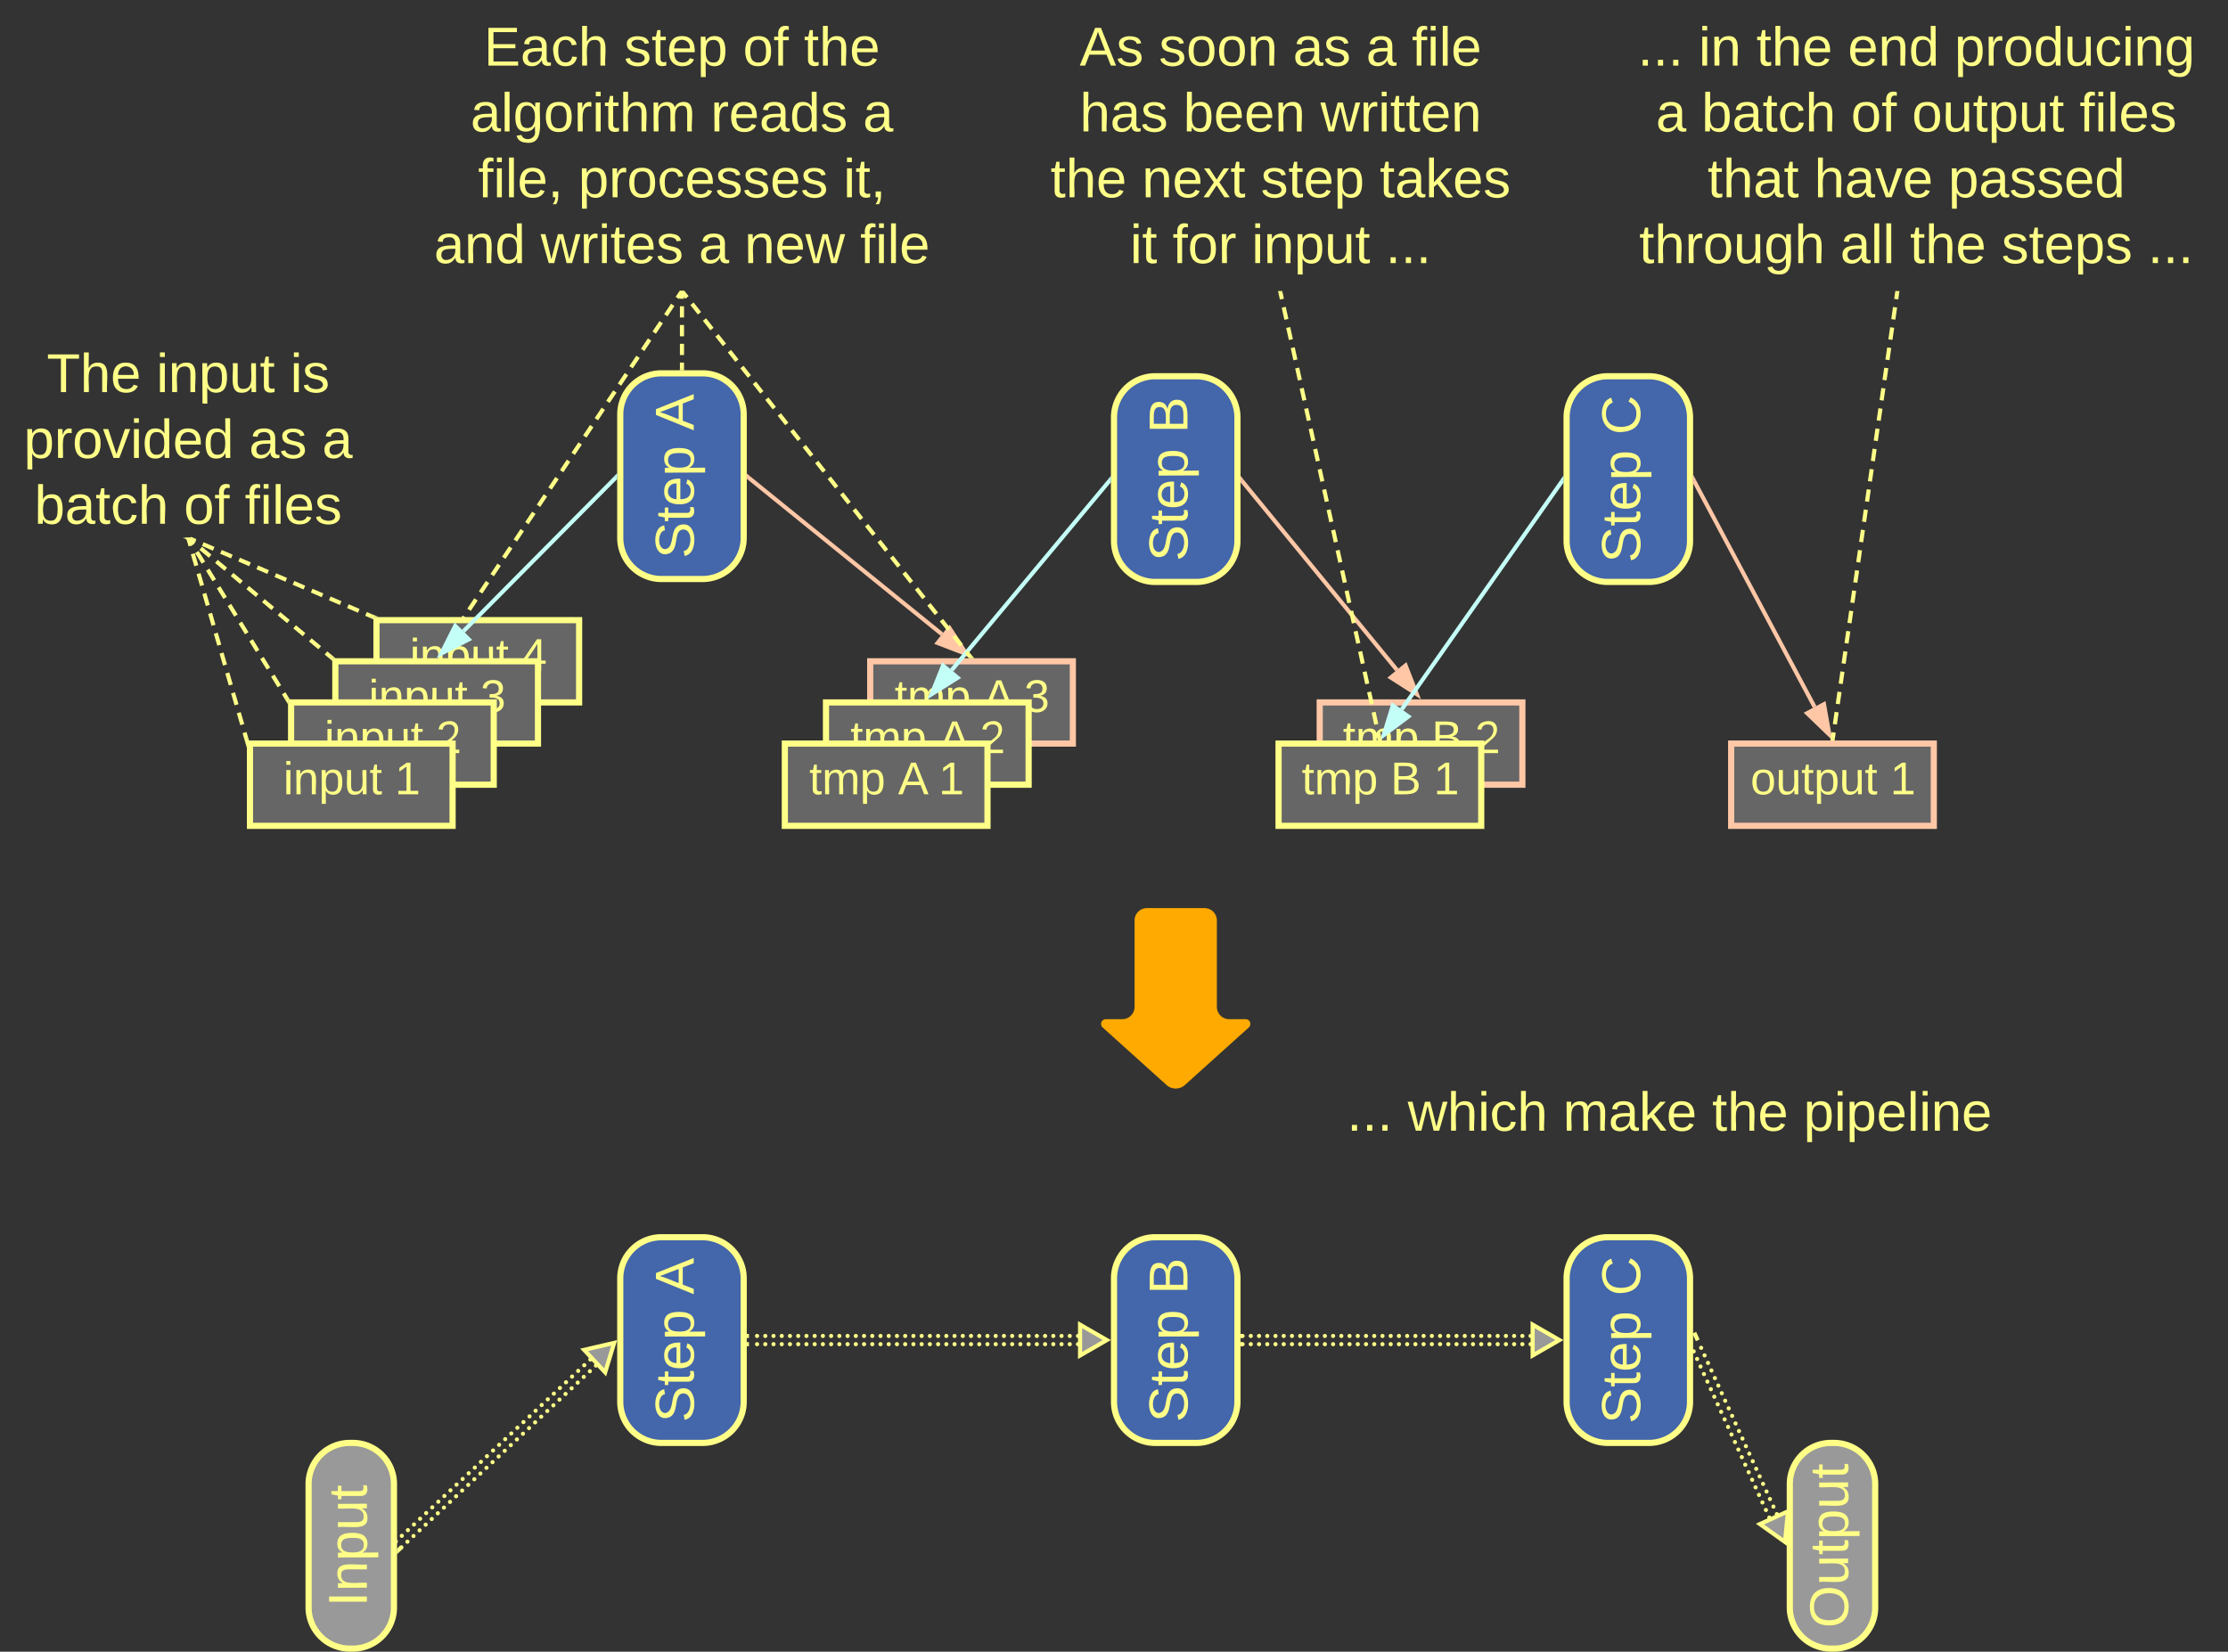 <svg xmlns="http://www.w3.org/2000/svg" xmlns:xlink="http://www.w3.org/1999/xlink" xmlns:lucid="lucid" width="1083" height="803"><rect width="100%" height="100%" fill="#333333" stroke="none"/><g transform="translate(-118.5 -418.5)" lucid:page-tab-id="0_0"><path d="M420 620a20 20 0 0 1 20-20h20a20 20 0 0 1 20 20v60a20 20 0 0 1-20 20h-20a20 20 0 0 1-20-20z" stroke="#ff8" stroke-width="3" fill="#46a"/><use xlink:href="#a" transform="matrix(-1.8369701987210297e-16,-1,1,-1.8369701987210297e-16,425,695) translate(5 30.708)"/><use xlink:href="#b" transform="matrix(-1.8369701987210297e-16,-1,1,-1.8369701987210297e-16,425,695) translate(67.222 30.708)"/><path d="M660 621.42a20 20 0 0 1 20-20h20a20 20 0 0 1 20 20v60a20 20 0 0 1-20 20h-20a20 20 0 0 1-20-20z" stroke="#ff8" stroke-width="3" fill="#46a"/><use xlink:href="#a" transform="matrix(-1.8369701987210297e-16,-1,1,-1.8369701987210297e-16,665,696.417) translate(5 30.708)"/><use xlink:href="#c" transform="matrix(-1.8369701987210297e-16,-1,1,-1.8369701987210297e-16,665,696.417) translate(67.222 30.708)"/><path d="M880 621.42a20 20 0 0 1 20-20h20a20 20 0 0 1 20 20v60a20 20 0 0 1-20 20h-20a20 20 0 0 1-20-20z" stroke="#ff8" stroke-width="3" fill="#46a"/><use xlink:href="#a" transform="matrix(-1.8369701987210297e-16,-1,1,-1.8369701987210297e-16,885,696.417) translate(4.296 30.708)"/><use xlink:href="#d" transform="matrix(-1.8369701987210297e-16,-1,1,-1.8369701987210297e-16,885,696.417) translate(66.519 30.708)"/><path d="M120 586a6 6 0 0 1 6-6h168a6 6 0 0 1 6 6v88a6 6 0 0 1-6 6H126a6 6 0 0 1-6-6z" stroke="#ff8" stroke-opacity="0" stroke-width="3" fill="#999" fill-opacity="0"/><use xlink:href="#e" transform="matrix(1,0,0,1,125,585) translate(16.222 24.146)"/><use xlink:href="#f" transform="matrix(1,0,0,1,125,585) translate(69.481 24.146)"/><use xlink:href="#g" transform="matrix(1,0,0,1,125,585) translate(134.593 24.146)"/><use xlink:href="#h" transform="matrix(1,0,0,1,125,585) translate(5.074 56.146)"/><use xlink:href="#i" transform="matrix(1,0,0,1,125,585) translate(114.556 56.146)"/><use xlink:href="#j" transform="matrix(1,0,0,1,125,585) translate(150.111 56.146)"/><use xlink:href="#k" transform="matrix(1,0,0,1,125,585) translate(10.259 88.146)"/><use xlink:href="#l" transform="matrix(1,0,0,1,125,585) translate(82.852 88.146)"/><use xlink:href="#m" transform="matrix(1,0,0,1,125,585) translate(112.481 88.146)"/><path d="M449.44 560.83l-1.68 2.53m-2.25 3.37l-3.37 5.05m-2.25 3.37l-3.38 5.05m-2.25 3.37l-3.37 5.05m-2.25 3.37l-3.38 5.04M423 600.4l-3.37 5.06m-2.25 3.37l-3.38 5.05m-2.25 3.37l-3.37 5.05m-2.25 3.37l-3.38 5.05m-2.25 3.37l-3.37 5.04m-2.25 3.37l-3.38 5.07m-2.25 3.36l-3.38 5.06m-2.25 3.36l-3.37 5.05M378 667.8l-3.38 5.05m-2.25 3.37l-3.37 5.05m-2.25 3.37l-3.38 5.05m-2.25 3.37l-3.37 5.05m-2.25 3.36l-3.38 5.05m-2.25 3.38l-3.38 5.05m-2.25 3.37l-3.38 5.05m-2.25 3.37l-3.38 5.05m-2.25 3.37l-1.7 2.53" stroke="#ff8" stroke-width="2" fill="none"/><path d="M450.24 561.4l-1.62-1.1.2-.3h2.35zM332.13 738.2l-.2.3h-2.35l.93-1.4z" stroke="#ff8" stroke-width=".05" fill="#ff8"/><path d="M320 426a6 6 0 0 1 6-6h248a6 6 0 0 1 6 6v128a6 6 0 0 1-6 6H326a6 6 0 0 1-6-6z" stroke="#ff8" stroke-opacity="0" stroke-width="3" fill="#999" fill-opacity="0"/><use xlink:href="#n" transform="matrix(1,0,0,1,325,425) translate(28.704 25.396)"/><use xlink:href="#o" transform="matrix(1,0,0,1,325,425) translate(96.852 25.396)"/><use xlink:href="#l" transform="matrix(1,0,0,1,325,425) translate(154.63 25.396)"/><use xlink:href="#p" transform="matrix(1,0,0,1,325,425) translate(184.259 25.396)"/><use xlink:href="#q" transform="matrix(1,0,0,1,325,425) translate(22.222 57.396)"/><use xlink:href="#r" transform="matrix(1,0,0,1,325,425) translate(138.963 57.396)"/><use xlink:href="#j" transform="matrix(1,0,0,1,325,425) translate(212.963 57.396)"/><use xlink:href="#s" transform="matrix(1,0,0,1,325,425) translate(25.889 89.396)"/><use xlink:href="#t" transform="matrix(1,0,0,1,325,425) translate(74.63 89.396)"/><use xlink:href="#u" transform="matrix(1,0,0,1,325,425) translate(203.444 89.396)"/><use xlink:href="#v" transform="matrix(1,0,0,1,325,425) translate(4.481 121.396)"/><use xlink:href="#w" transform="matrix(1,0,0,1,325,425) translate(56.333 121.396)"/><use xlink:href="#x" transform="matrix(1,0,0,1,325,425) translate(133.148 121.396)"/><use xlink:href="#y" transform="matrix(1,0,0,1,325,425) translate(155.37 121.396)"/><use xlink:href="#z" transform="matrix(1,0,0,1,325,425) translate(211.593 121.396)"/><path d="M210.28 680.96l.84 2.9m1.1 3.86l1.7 5.8m1.1 3.86l1.7 5.8m1.1 3.86l1.68 5.8m1.12 3.86l1.67 5.8m1.1 3.85l1.7 5.8m1.1 3.86l1.68 5.8m1.12 3.87l1.68 5.8m1.1 3.86l1.7 5.8m1.1 3.85l1.7 5.8m1.1 3.86l.84 2.9" stroke="#ff8" stroke-width="2" fill="none"/><path d="M211.22 680.7l-1.87.56L209 680h2zM239.5 778.5h-1v3.12l-.1.03-1.12-3.86 1.87-.56z" stroke="#ff8" stroke-width=".05" fill="#ff8"/><path d="M301.5 720H400v40h-98.5z" stroke="#ff8" stroke-width="3" fill="#666"/><use xlink:href="#A" transform="matrix(1,0,0,1,306.5,725) translate(11.198 19.653)"/><use xlink:href="#B" transform="matrix(1,0,0,1,306.5,725) translate(65.457 19.653)"/><path d="M281.5 740H380v40h-98.5z" stroke="#ff8" stroke-width="3" fill="#666"/><use xlink:href="#A" transform="matrix(1,0,0,1,286.5,745) translate(11.198 19.653)"/><use xlink:href="#C" transform="matrix(1,0,0,1,286.5,745) translate(65.457 19.653)"/><path d="M260 760h98.5v40H260z" stroke="#ff8" stroke-width="3" fill="#666"/><use xlink:href="#A" transform="matrix(1,0,0,1,265,765) translate(11.198 19.653)"/><use xlink:href="#D" transform="matrix(1,0,0,1,265,765) translate(65.457 19.653)"/><path d="M240 780h98.5v40H240z" stroke="#ff8" stroke-width="3" fill="#666"/><use xlink:href="#A" transform="matrix(1,0,0,1,245,785) translate(11.198 19.653)"/><use xlink:href="#E" transform="matrix(1,0,0,1,245,785) translate(65.457 19.653)"/><path d="M420 1040a20 20 0 0 1 20-20h20a20 20 0 0 1 20 20v60a20 20 0 0 1-20 20h-20a20 20 0 0 1-20-20z" stroke="#ff8" stroke-width="3" fill="#46a"/><use xlink:href="#a" transform="matrix(-1.8369701987210297e-16,-1,1,-1.8369701987210297e-16,425,1115) translate(5 30.708)"/><use xlink:href="#b" transform="matrix(-1.8369701987210297e-16,-1,1,-1.8369701987210297e-16,425,1115) translate(67.222 30.708)"/><path d="M660 1040a20 20 0 0 1 20-20h20a20 20 0 0 1 20 20v60a20 20 0 0 1-20 20h-20a20 20 0 0 1-20-20z" stroke="#ff8" stroke-width="3" fill="#46a"/><use xlink:href="#a" transform="matrix(-1.8369701987210297e-16,-1,1,-1.8369701987210297e-16,665,1115) translate(5 30.708)"/><use xlink:href="#c" transform="matrix(-1.8369701987210297e-16,-1,1,-1.8369701987210297e-16,665,1115) translate(67.222 30.708)"/><path d="M880 1040a20 20 0 0 1 20-20h20a20 20 0 0 1 20 20v60a20 20 0 0 1-20 20h-20a20 20 0 0 1-20-20z" stroke="#ff8" stroke-width="3" fill="#46a"/><use xlink:href="#a" transform="matrix(-1.8369701987210297e-16,-1,1,-1.8369701987210297e-16,885,1115) translate(4.296 30.708)"/><use xlink:href="#d" transform="matrix(-1.8369701987210297e-16,-1,1,-1.8369701987210297e-16,885,1115) translate(66.519 30.708)"/><path d="M641.5 1072a1 1 0 0 1 1-1 1 1 0 0 1 1 1 1 1 0 0 1-1 1 1 1 0 0 1-1-1m-4 0a1 1 0 0 1 1-1 1 1 0 0 1 1 1 1 1 0 0 1-1 1 1 1 0 0 1-1-1m-4 0a1 1 0 0 1 1-1 1 1 0 0 1 1 1 1 1 0 0 1-1 1 1 1 0 0 1-1-1m-4 0a1 1 0 0 1 1-1 1 1 0 0 1 1 1 1 1 0 0 1-1 1 1 1 0 0 1-1-1m-4 0a1 1 0 0 1 1-1 1 1 0 0 1 1 1 1 1 0 0 1-1 1 1 1 0 0 1-1-1m-4 0a1 1 0 0 1 1-1 1 1 0 0 1 1 1 1 1 0 0 1-1 1 1 1 0 0 1-1-1m-4 0a1 1 0 0 1 1-1 1 1 0 0 1 1 1 1 1 0 0 1-1 1 1 1 0 0 1-1-1m-4 0a1 1 0 0 1 1-1 1 1 0 0 1 1 1 1 1 0 0 1-1 1 1 1 0 0 1-1-1m-4 0a1 1 0 0 1 1-1 1 1 0 0 1 1 1 1 1 0 0 1-1 1 1 1 0 0 1-1-1m-4 0a1 1 0 0 1 1-1 1 1 0 0 1 1 1 1 1 0 0 1-1 1 1 1 0 0 1-1-1m-4 0a1 1 0 0 1 1-1 1 1 0 0 1 1 1 1 1 0 0 1-1 1 1 1 0 0 1-1-1m-4 0a1 1 0 0 1 1-1 1 1 0 0 1 1 1 1 1 0 0 1-1 1 1 1 0 0 1-1-1m-4 0a1 1 0 0 1 1-1 1 1 0 0 1 1 1 1 1 0 0 1-1 1 1 1 0 0 1-1-1m-4 0a1 1 0 0 1 1-1 1 1 0 0 1 1 1 1 1 0 0 1-1 1 1 1 0 0 1-1-1m-4 0a1 1 0 0 1 1-1 1 1 0 0 1 1 1 1 1 0 0 1-1 1 1 1 0 0 1-1-1m-4 0a1 1 0 0 1 1-1 1 1 0 0 1 1 1 1 1 0 0 1-1 1 1 1 0 0 1-1-1m-4 0a1 1 0 0 1 1-1 1 1 0 0 1 1 1 1 1 0 0 1-1 1 1 1 0 0 1-1-1m-4 0a1 1 0 0 1 1-1 1 1 0 0 1 1 1 1 1 0 0 1-1 1 1 1 0 0 1-1-1m-4 0a1 1 0 0 1 1-1 1 1 0 0 1 1 1 1 1 0 0 1-1 1 1 1 0 0 1-1-1m-4 0a1 1 0 0 1 1-1 1 1 0 0 1 1 1 1 1 0 0 1-1 1 1 1 0 0 1-1-1m-4 0a1 1 0 0 1 1-1 1 1 0 0 1 1 1 1 1 0 0 1-1 1 1 1 0 0 1-1-1m-4 0a1 1 0 0 1 1-1 1 1 0 0 1 1 1 1 1 0 0 1-1 1 1 1 0 0 1-1-1m-4 0a1 1 0 0 1 1-1 1 1 0 0 1 1 1 1 1 0 0 1-1 1 1 1 0 0 1-1-1m-4 0a1 1 0 0 1 1-1 1 1 0 0 1 1 1 1 1 0 0 1-1 1 1 1 0 0 1-1-1m-4 0a1 1 0 0 1 1-1 1 1 0 0 1 1 1 1 1 0 0 1-1 1 1 1 0 0 1-1-1m-4 0a1 1 0 0 1 1-1 1 1 0 0 1 1 1 1 1 0 0 1-1 1 1 1 0 0 1-1-1m-4 0a1 1 0 0 1 1-1 1 1 0 0 1 1 1 1 1 0 0 1-1 1 1 1 0 0 1-1-1m-4 0a1 1 0 0 1 1-1 1 1 0 0 1 1 1 1 1 0 0 1-1 1 1 1 0 0 1-1-1m-4 0a1 1 0 0 1 1-1 1 1 0 0 1 1 1 1 1 0 0 1-1 1 1 1 0 0 1-1-1m-4 0a1 1 0 0 1 1-1 1 1 0 0 1 1 1 1 1 0 0 1-1 1 1 1 0 0 1-1-1m-4 0a1 1 0 0 1 1-1 1 1 0 0 1 1 1 1 1 0 0 1-1 1 1 1 0 0 1-1-1m-4 0a1 1 0 0 1 1-1 1 1 0 0 1 1 1 1 1 0 0 1-1 1 1 1 0 0 1-1-1m-4 0a1 1 0 0 1 1-1 1 1 0 0 1 1 1 1 1 0 0 1-1 1 1 1 0 0 1-1-1m-4 0a1 1 0 0 1 1-1 1 1 0 0 1 1 1 1 1 0 0 1-1 1 1 1 0 0 1-1-1m-4 0a1 1 0 0 1 1-1 1 1 0 0 1 1 1 1 1 0 0 1-1 1 1 1 0 0 1-1-1m-4 0a1 1 0 0 1 1-1 1 1 0 0 1 1 1 1 1 0 0 1-1 1 1 1 0 0 1-1-1m-4 0a1 1 0 0 1 1-1 1 1 0 0 1 1 1 1 1 0 0 1-1 1 1 1 0 0 1-1-1m-4 0a1 1 0 0 1 1-1 1 1 0 0 1 1 1 1 1 0 0 1-1 1 1 1 0 0 1-1-1m-4 0a1 1 0 0 1 1-1 1 1 0 0 1 1 1 1 1 0 0 1-1 1 1 1 0 0 1-1-1m-4 0a1 1 0 0 1 1-1 1 1 0 0 1 1 1 1 1 0 0 1-1 1 1 1 0 0 1-1-1M641.5 1068a1 1 0 0 1 1-1 1 1 0 0 1 1 1 1 1 0 0 1-1 1 1 1 0 0 1-1-1m-4 0a1 1 0 0 1 1-1 1 1 0 0 1 1 1 1 1 0 0 1-1 1 1 1 0 0 1-1-1m-4 0a1 1 0 0 1 1-1 1 1 0 0 1 1 1 1 1 0 0 1-1 1 1 1 0 0 1-1-1m-4 0a1 1 0 0 1 1-1 1 1 0 0 1 1 1 1 1 0 0 1-1 1 1 1 0 0 1-1-1m-4 0a1 1 0 0 1 1-1 1 1 0 0 1 1 1 1 1 0 0 1-1 1 1 1 0 0 1-1-1m-4 0a1 1 0 0 1 1-1 1 1 0 0 1 1 1 1 1 0 0 1-1 1 1 1 0 0 1-1-1m-4 0a1 1 0 0 1 1-1 1 1 0 0 1 1 1 1 1 0 0 1-1 1 1 1 0 0 1-1-1m-4 0a1 1 0 0 1 1-1 1 1 0 0 1 1 1 1 1 0 0 1-1 1 1 1 0 0 1-1-1m-4 0a1 1 0 0 1 1-1 1 1 0 0 1 1 1 1 1 0 0 1-1 1 1 1 0 0 1-1-1m-4 0a1 1 0 0 1 1-1 1 1 0 0 1 1 1 1 1 0 0 1-1 1 1 1 0 0 1-1-1m-4 0a1 1 0 0 1 1-1 1 1 0 0 1 1 1 1 1 0 0 1-1 1 1 1 0 0 1-1-1m-4 0a1 1 0 0 1 1-1 1 1 0 0 1 1 1 1 1 0 0 1-1 1 1 1 0 0 1-1-1m-4 0a1 1 0 0 1 1-1 1 1 0 0 1 1 1 1 1 0 0 1-1 1 1 1 0 0 1-1-1m-4 0a1 1 0 0 1 1-1 1 1 0 0 1 1 1 1 1 0 0 1-1 1 1 1 0 0 1-1-1m-4 0a1 1 0 0 1 1-1 1 1 0 0 1 1 1 1 1 0 0 1-1 1 1 1 0 0 1-1-1m-4 0a1 1 0 0 1 1-1 1 1 0 0 1 1 1 1 1 0 0 1-1 1 1 1 0 0 1-1-1m-4 0a1 1 0 0 1 1-1 1 1 0 0 1 1 1 1 1 0 0 1-1 1 1 1 0 0 1-1-1m-4 0a1 1 0 0 1 1-1 1 1 0 0 1 1 1 1 1 0 0 1-1 1 1 1 0 0 1-1-1m-4 0a1 1 0 0 1 1-1 1 1 0 0 1 1 1 1 1 0 0 1-1 1 1 1 0 0 1-1-1m-4 0a1 1 0 0 1 1-1 1 1 0 0 1 1 1 1 1 0 0 1-1 1 1 1 0 0 1-1-1m-4 0a1 1 0 0 1 1-1 1 1 0 0 1 1 1 1 1 0 0 1-1 1 1 1 0 0 1-1-1m-4 0a1 1 0 0 1 1-1 1 1 0 0 1 1 1 1 1 0 0 1-1 1 1 1 0 0 1-1-1m-4 0a1 1 0 0 1 1-1 1 1 0 0 1 1 1 1 1 0 0 1-1 1 1 1 0 0 1-1-1m-4 0a1 1 0 0 1 1-1 1 1 0 0 1 1 1 1 1 0 0 1-1 1 1 1 0 0 1-1-1m-4 0a1 1 0 0 1 1-1 1 1 0 0 1 1 1 1 1 0 0 1-1 1 1 1 0 0 1-1-1m-4 0a1 1 0 0 1 1-1 1 1 0 0 1 1 1 1 1 0 0 1-1 1 1 1 0 0 1-1-1m-4 0a1 1 0 0 1 1-1 1 1 0 0 1 1 1 1 1 0 0 1-1 1 1 1 0 0 1-1-1m-4 0a1 1 0 0 1 1-1 1 1 0 0 1 1 1 1 1 0 0 1-1 1 1 1 0 0 1-1-1m-4 0a1 1 0 0 1 1-1 1 1 0 0 1 1 1 1 1 0 0 1-1 1 1 1 0 0 1-1-1m-4 0a1 1 0 0 1 1-1 1 1 0 0 1 1 1 1 1 0 0 1-1 1 1 1 0 0 1-1-1m-4 0a1 1 0 0 1 1-1 1 1 0 0 1 1 1 1 1 0 0 1-1 1 1 1 0 0 1-1-1m-4 0a1 1 0 0 1 1-1 1 1 0 0 1 1 1 1 1 0 0 1-1 1 1 1 0 0 1-1-1m-4 0a1 1 0 0 1 1-1 1 1 0 0 1 1 1 1 1 0 0 1-1 1 1 1 0 0 1-1-1m-4 0a1 1 0 0 1 1-1 1 1 0 0 1 1 1 1 1 0 0 1-1 1 1 1 0 0 1-1-1m-4 0a1 1 0 0 1 1-1 1 1 0 0 1 1 1 1 1 0 0 1-1 1 1 1 0 0 1-1-1m-4 0a1 1 0 0 1 1-1 1 1 0 0 1 1 1 1 1 0 0 1-1 1 1 1 0 0 1-1-1m-4 0a1 1 0 0 1 1-1 1 1 0 0 1 1 1 1 1 0 0 1-1 1 1 1 0 0 1-1-1m-4 0a1 1 0 0 1 1-1 1 1 0 0 1 1 1 1 1 0 0 1-1 1 1 1 0 0 1-1-1m-4 0a1 1 0 0 1 1-1 1 1 0 0 1 1 1 1 1 0 0 1-1 1 1 1 0 0 1-1-1m-4 0a1 1 0 0 1 1-1 1 1 0 0 1 1 1 1 1 0 0 1-1 1 1 1 0 0 1-1-1" fill="#ff8"/><path d="M656.5 1070l-13 7.5v-15z" stroke="#ff8" stroke-width="2" fill="#999"/><path d="M482.53 1072.97h-1.03v-1.94h1.03zM482.53 1068.97h-1.03v-1.94h1.03z" stroke="#ff8" stroke-width=".05" fill="#ff8"/><path d="M861.5 1072a1 1 0 0 1 1-1 1 1 0 0 1 1 1 1 1 0 0 1-1 1 1 1 0 0 1-1-1m-4 0a1 1 0 0 1 1-1 1 1 0 0 1 1 1 1 1 0 0 1-1 1 1 1 0 0 1-1-1m-4 0a1 1 0 0 1 1-1 1 1 0 0 1 1 1 1 1 0 0 1-1 1 1 1 0 0 1-1-1m-4 0a1 1 0 0 1 1-1 1 1 0 0 1 1 1 1 1 0 0 1-1 1 1 1 0 0 1-1-1m-4 0a1 1 0 0 1 1-1 1 1 0 0 1 1 1 1 1 0 0 1-1 1 1 1 0 0 1-1-1m-4 0a1 1 0 0 1 1-1 1 1 0 0 1 1 1 1 1 0 0 1-1 1 1 1 0 0 1-1-1m-4 0a1 1 0 0 1 1-1 1 1 0 0 1 1 1 1 1 0 0 1-1 1 1 1 0 0 1-1-1m-4 0a1 1 0 0 1 1-1 1 1 0 0 1 1 1 1 1 0 0 1-1 1 1 1 0 0 1-1-1m-4 0a1 1 0 0 1 1-1 1 1 0 0 1 1 1 1 1 0 0 1-1 1 1 1 0 0 1-1-1m-4 0a1 1 0 0 1 1-1 1 1 0 0 1 1 1 1 1 0 0 1-1 1 1 1 0 0 1-1-1m-4 0a1 1 0 0 1 1-1 1 1 0 0 1 1 1 1 1 0 0 1-1 1 1 1 0 0 1-1-1m-4 0a1 1 0 0 1 1-1 1 1 0 0 1 1 1 1 1 0 0 1-1 1 1 1 0 0 1-1-1m-4 0a1 1 0 0 1 1-1 1 1 0 0 1 1 1 1 1 0 0 1-1 1 1 1 0 0 1-1-1m-4 0a1 1 0 0 1 1-1 1 1 0 0 1 1 1 1 1 0 0 1-1 1 1 1 0 0 1-1-1m-4 0a1 1 0 0 1 1-1 1 1 0 0 1 1 1 1 1 0 0 1-1 1 1 1 0 0 1-1-1m-4 0a1 1 0 0 1 1-1 1 1 0 0 1 1 1 1 1 0 0 1-1 1 1 1 0 0 1-1-1m-4 0a1 1 0 0 1 1-1 1 1 0 0 1 1 1 1 1 0 0 1-1 1 1 1 0 0 1-1-1m-4 0a1 1 0 0 1 1-1 1 1 0 0 1 1 1 1 1 0 0 1-1 1 1 1 0 0 1-1-1m-4 0a1 1 0 0 1 1-1 1 1 0 0 1 1 1 1 1 0 0 1-1 1 1 1 0 0 1-1-1m-4 0a1 1 0 0 1 1-1 1 1 0 0 1 1 1 1 1 0 0 1-1 1 1 1 0 0 1-1-1m-4 0a1 1 0 0 1 1-1 1 1 0 0 1 1 1 1 1 0 0 1-1 1 1 1 0 0 1-1-1m-4 0a1 1 0 0 1 1-1 1 1 0 0 1 1 1 1 1 0 0 1-1 1 1 1 0 0 1-1-1m-4 0a1 1 0 0 1 1-1 1 1 0 0 1 1 1 1 1 0 0 1-1 1 1 1 0 0 1-1-1m-4 0a1 1 0 0 1 1-1 1 1 0 0 1 1 1 1 1 0 0 1-1 1 1 1 0 0 1-1-1m-4 0a1 1 0 0 1 1-1 1 1 0 0 1 1 1 1 1 0 0 1-1 1 1 1 0 0 1-1-1m-4 0a1 1 0 0 1 1-1 1 1 0 0 1 1 1 1 1 0 0 1-1 1 1 1 0 0 1-1-1m-4 0a1 1 0 0 1 1-1 1 1 0 0 1 1 1 1 1 0 0 1-1 1 1 1 0 0 1-1-1m-4 0a1 1 0 0 1 1-1 1 1 0 0 1 1 1 1 1 0 0 1-1 1 1 1 0 0 1-1-1m-4 0a1 1 0 0 1 1-1 1 1 0 0 1 1 1 1 1 0 0 1-1 1 1 1 0 0 1-1-1m-4 0a1 1 0 0 1 1-1 1 1 0 0 1 1 1 1 1 0 0 1-1 1 1 1 0 0 1-1-1m-4 0a1 1 0 0 1 1-1 1 1 0 0 1 1 1 1 1 0 0 1-1 1 1 1 0 0 1-1-1m-4 0a1 1 0 0 1 1-1 1 1 0 0 1 1 1 1 1 0 0 1-1 1 1 1 0 0 1-1-1m-4 0a1 1 0 0 1 1-1 1 1 0 0 1 1 1 1 1 0 0 1-1 1 1 1 0 0 1-1-1m-4 0a1 1 0 0 1 1-1 1 1 0 0 1 1 1 1 1 0 0 1-1 1 1 1 0 0 1-1-1m-4 0a1 1 0 0 1 1-1 1 1 0 0 1 1 1 1 1 0 0 1-1 1 1 1 0 0 1-1-1m-4 0a1 1 0 0 1 1-1 1 1 0 0 1 1 1 1 1 0 0 1-1 1 1 1 0 0 1-1-1M861.5 1068a1 1 0 0 1 1-1 1 1 0 0 1 1 1 1 1 0 0 1-1 1 1 1 0 0 1-1-1m-4 0a1 1 0 0 1 1-1 1 1 0 0 1 1 1 1 1 0 0 1-1 1 1 1 0 0 1-1-1m-4 0a1 1 0 0 1 1-1 1 1 0 0 1 1 1 1 1 0 0 1-1 1 1 1 0 0 1-1-1m-4 0a1 1 0 0 1 1-1 1 1 0 0 1 1 1 1 1 0 0 1-1 1 1 1 0 0 1-1-1m-4 0a1 1 0 0 1 1-1 1 1 0 0 1 1 1 1 1 0 0 1-1 1 1 1 0 0 1-1-1m-4 0a1 1 0 0 1 1-1 1 1 0 0 1 1 1 1 1 0 0 1-1 1 1 1 0 0 1-1-1m-4 0a1 1 0 0 1 1-1 1 1 0 0 1 1 1 1 1 0 0 1-1 1 1 1 0 0 1-1-1m-4 0a1 1 0 0 1 1-1 1 1 0 0 1 1 1 1 1 0 0 1-1 1 1 1 0 0 1-1-1m-4 0a1 1 0 0 1 1-1 1 1 0 0 1 1 1 1 1 0 0 1-1 1 1 1 0 0 1-1-1m-4 0a1 1 0 0 1 1-1 1 1 0 0 1 1 1 1 1 0 0 1-1 1 1 1 0 0 1-1-1m-4 0a1 1 0 0 1 1-1 1 1 0 0 1 1 1 1 1 0 0 1-1 1 1 1 0 0 1-1-1m-4 0a1 1 0 0 1 1-1 1 1 0 0 1 1 1 1 1 0 0 1-1 1 1 1 0 0 1-1-1m-4 0a1 1 0 0 1 1-1 1 1 0 0 1 1 1 1 1 0 0 1-1 1 1 1 0 0 1-1-1m-4 0a1 1 0 0 1 1-1 1 1 0 0 1 1 1 1 1 0 0 1-1 1 1 1 0 0 1-1-1m-4 0a1 1 0 0 1 1-1 1 1 0 0 1 1 1 1 1 0 0 1-1 1 1 1 0 0 1-1-1m-4 0a1 1 0 0 1 1-1 1 1 0 0 1 1 1 1 1 0 0 1-1 1 1 1 0 0 1-1-1m-4 0a1 1 0 0 1 1-1 1 1 0 0 1 1 1 1 1 0 0 1-1 1 1 1 0 0 1-1-1m-4 0a1 1 0 0 1 1-1 1 1 0 0 1 1 1 1 1 0 0 1-1 1 1 1 0 0 1-1-1m-4 0a1 1 0 0 1 1-1 1 1 0 0 1 1 1 1 1 0 0 1-1 1 1 1 0 0 1-1-1m-4 0a1 1 0 0 1 1-1 1 1 0 0 1 1 1 1 1 0 0 1-1 1 1 1 0 0 1-1-1m-4 0a1 1 0 0 1 1-1 1 1 0 0 1 1 1 1 1 0 0 1-1 1 1 1 0 0 1-1-1m-4 0a1 1 0 0 1 1-1 1 1 0 0 1 1 1 1 1 0 0 1-1 1 1 1 0 0 1-1-1m-4 0a1 1 0 0 1 1-1 1 1 0 0 1 1 1 1 1 0 0 1-1 1 1 1 0 0 1-1-1m-4 0a1 1 0 0 1 1-1 1 1 0 0 1 1 1 1 1 0 0 1-1 1 1 1 0 0 1-1-1m-4 0a1 1 0 0 1 1-1 1 1 0 0 1 1 1 1 1 0 0 1-1 1 1 1 0 0 1-1-1m-4 0a1 1 0 0 1 1-1 1 1 0 0 1 1 1 1 1 0 0 1-1 1 1 1 0 0 1-1-1m-4 0a1 1 0 0 1 1-1 1 1 0 0 1 1 1 1 1 0 0 1-1 1 1 1 0 0 1-1-1m-4 0a1 1 0 0 1 1-1 1 1 0 0 1 1 1 1 1 0 0 1-1 1 1 1 0 0 1-1-1m-4 0a1 1 0 0 1 1-1 1 1 0 0 1 1 1 1 1 0 0 1-1 1 1 1 0 0 1-1-1m-4 0a1 1 0 0 1 1-1 1 1 0 0 1 1 1 1 1 0 0 1-1 1 1 1 0 0 1-1-1m-4 0a1 1 0 0 1 1-1 1 1 0 0 1 1 1 1 1 0 0 1-1 1 1 1 0 0 1-1-1m-4 0a1 1 0 0 1 1-1 1 1 0 0 1 1 1 1 1 0 0 1-1 1 1 1 0 0 1-1-1m-4 0a1 1 0 0 1 1-1 1 1 0 0 1 1 1 1 1 0 0 1-1 1 1 1 0 0 1-1-1m-4 0a1 1 0 0 1 1-1 1 1 0 0 1 1 1 1 1 0 0 1-1 1 1 1 0 0 1-1-1m-4 0a1 1 0 0 1 1-1 1 1 0 0 1 1 1 1 1 0 0 1-1 1 1 1 0 0 1-1-1m-4 0a1 1 0 0 1 1-1 1 1 0 0 1 1 1 1 1 0 0 1-1 1 1 1 0 0 1-1-1" fill="#ff8"/><path d="M876.5 1070l-13 7.5v-15z" stroke="#ff8" stroke-width="2" fill="#999"/><path d="M722.53 1072.97h-1.03v-1.94h1.03zM722.53 1068.97h-1.03v-1.94h1.03z" stroke="#ff8" stroke-width=".05" fill="#ff8"/><path d="M268.5 1140a20 20 0 0 1 20-20h1.5a20 20 0 0 1 20 20v60a20 20 0 0 1-20 20h-1.5a20 20 0 0 1-20-20z" stroke="#ff8" stroke-width="3" fill="#999"/><use xlink:href="#F" transform="matrix(-1.8369701987210297e-16,-1,1,-1.8369701987210297e-16,273.5,1215) translate(15.375 23.333)"/><path d="M407.18 1082.4v-.02a1 1 0 0 1 1-1 1 1 0 0 1 1 1 1 1 0 0 1-1 1 1 1 0 0 1-1-1m-2.95 2.77a1 1 0 0 1 1-1 1 1 0 0 1 1 1 1 1 0 0 1-1 1 1 1 0 0 1-1-1v-.02m-2.96 2.78a1 1 0 0 1 1-1 1 1 0 0 1 1 1 1 1 0 0 1-1 1 1 1 0 0 1-1-1m-2.95 2.78a1 1 0 0 1 1-1 1 1 0 0 1 1 1 1 1 0 0 1-1 1 1 1 0 0 1-1-1v-.02m-2.96 2.78a1 1 0 0 1 1-1 1 1 0 0 1 1 1 1 1 0 0 1-1 1 1 1 0 0 1-1-1v-.02m-2.96 2.78a1 1 0 0 1 1-1 1 1 0 0 1 1 1 1 1 0 0 1-1 1 1 1 0 0 1-1-1v-.02m-2.95 2.78a1 1 0 0 1 1-1 1 1 0 0 1 1 1 1 1 0 0 1-1 1 1 1 0 0 1-1-1v-.02m-2.96 2.8v-.02a1 1 0 0 1 1-1 1 1 0 0 1 1 1 1 1 0 0 1-1 1 1 1 0 0 1-1-1m-2.96 2.77v-.02a1 1 0 0 1 1-1 1 1 0 0 1 1 1 1 1 0 0 1-1 1 1 1 0 0 1-1-1m-2.96 2.77a1 1 0 0 1 1-1 1 1 0 0 1 1 1 1 1 0 0 1-1 1 1 1 0 0 1-1-1v-.02m-2.95 2.78a1 1 0 0 1 1-1 1 1 0 0 1 1 1 1 1 0 0 1-1 1 1 1 0 0 1-1-1m-2.96 2.78a1 1 0 0 1 1-1 1 1 0 0 1 1 1 1 1 0 0 1-1 1 1 1 0 0 1-1-1v-.02m-2.96 2.78a1 1 0 0 1 1-1 1 1 0 0 1 1 1 1 1 0 0 1-1 1 1 1 0 0 1-1-1v-.02m-2.94 2.78a1 1 0 0 1 1-1 1 1 0 0 1 1 1 1 1 0 0 1-1 1 1 1 0 0 1-1-1v-.02m-2.96 2.78a1 1 0 0 1 1-1 1 1 0 0 1 1 1 1 1 0 0 1-1 1 1 1 0 0 1-1-1v-.02m-2.95 2.8v-.02a1 1 0 0 1 1-1 1 1 0 0 1 1 1 1 1 0 0 1-1 1 1 1 0 0 1-1-1m-2.96 2.77v-.02a1 1 0 0 1 1-1 1 1 0 0 1 1 1 1 1 0 0 1-1 1 1 1 0 0 1-1-1m-2.97 2.77a1 1 0 0 1 1-1 1 1 0 0 1 1 1 1 1 0 0 1-1 1 1 1 0 0 1-1-1v-.02m-2.95 2.78a1 1 0 0 1 1-1 1 1 0 0 1 1 1 1 1 0 0 1-1 1 1 1 0 0 1-1-1m-2.96 2.78a1 1 0 0 1 1-1 1 1 0 0 1 1 1 1 1 0 0 1-1 1 1 1 0 0 1-1-1v-.02m-2.95 2.78a1 1 0 0 1 1-1 1 1 0 0 1 1 1 1 1 0 0 1-1 1 1 1 0 0 1-1-1v-.02m-2.96 2.78a1 1 0 0 1 1-1 1 1 0 0 1 1 1 1 1 0 0 1-1 1 1 1 0 0 1-1-1v-.02m-2.95 2.78a1 1 0 0 1 1-1 1 1 0 0 1 1 1 1 1 0 0 1-1 1 1 1 0 0 1-1-1v-.02m-2.95 2.8v-.02a1 1 0 0 1 1-1 1 1 0 0 1 1 1 1 1 0 0 1-1 1 1 1 0 0 1-1-1m-2.96 2.77v-.02a1 1 0 0 1 1-1 1 1 0 0 1 1 1 1 1 0 0 1-1 1 1 1 0 0 1-1-1m-2.95 2.77a1 1 0 0 1 1-1 1 1 0 0 1 1 1 1 1 0 0 1-1 1 1 1 0 0 1-1-1v-.02m-2.97 2.78a1 1 0 0 1 1-1 1 1 0 0 1 1 1 1 1 0 0 1-1 1 1 1 0 0 1-1-1m-2.95 2.78a1 1 0 0 1 1-1 1 1 0 0 1 1 1 1 1 0 0 1-1 1 1 1 0 0 1-1-1v-.02m-2.96 2.78a1 1 0 0 1 1-1 1 1 0 0 1 1 1 1 1 0 0 1-1 1 1 1 0 0 1-1-1v-.02m-2.96 2.78a1 1 0 0 1 1-1 1 1 0 0 1 1 1 1 1 0 0 1-1 1 1 1 0 0 1-1-1v-.02m-2.95 2.78a1 1 0 0 1 1-1 1 1 0 0 1 1 1 1 1 0 0 1-1 1 1 1 0 0 1-1-1v-.02m-2.95 2.8v-.02a1 1 0 0 1 1-1 1 1 0 0 1 1 1 1 1 0 0 1-1 1 1 1 0 0 1-1-1m-2.95 2.77v-.02a1 1 0 0 1 1-1 1 1 0 0 1 1 1 1 1 0 0 1-1 1 1 1 0 0 1-1-1M404.45 1079.47a1 1 0 0 1 1-1 1 1 0 0 1 1 1 1 1 0 0 1-1 1 1 1 0 0 1-1-1v-.02m-2.95 2.78a1 1 0 0 1 1-1 1 1 0 0 1 1 1 1 1 0 0 1-1 1 1 1 0 0 1-1-1v-.02m-2.96 2.8v-.02a1 1 0 0 1 1-1 1 1 0 0 1 1 1 1 1 0 0 1-1 1 1 1 0 0 1-1-1m-2.96 2.78v-.02a1 1 0 0 1 1-1 1 1 0 0 1 1 1 1 1 0 0 1-1 1 1 1 0 0 1-1-1m-2.95 2.78a1 1 0 0 1 1-1 1 1 0 0 1 1 1 1 1 0 0 1-1 1 1 1 0 0 1-1-1v-.02m-2.96 2.78a1 1 0 0 1 1-1 1 1 0 0 1 1 1 1 1 0 0 1-1 1 1 1 0 0 1-1-1v-.02m-2.95 2.78a1 1 0 0 1 1-1 1 1 0 0 1 1 1 1 1 0 0 1-1 1 1 1 0 0 1-1-1v-.02m-2.96 2.78a1 1 0 0 1 1-1 1 1 0 0 1 1 1 1 1 0 0 1-1 1 1 1 0 0 1-1-1v-.02m-2.95 2.8v-.02a1 1 0 0 1 1-1 1 1 0 0 1 1 1 1 1 0 0 1-1 1 1 1 0 0 1-1-1m-2.95 2.77a1 1 0 0 1 1-1 1 1 0 0 1 1 1 1 1 0 0 1-1 1 1 1 0 0 1-1-1v-.02m-2.96 2.8v-.02a1 1 0 0 1 1-1 1 1 0 0 1 1 1 1 1 0 0 1-1 1 1 1 0 0 1-1-1m-2.96 2.77a1 1 0 0 1 1-1 1 1 0 0 1 1 1 1 1 0 0 1-1 1 1 1 0 0 1-1-1v-.02m-2.96 2.8v-.02a1 1 0 0 1 1-1 1 1 0 0 1 1 1 1 1 0 0 1-1 1 1 1 0 0 1-1-1m-2.95 2.78a1 1 0 0 1 1-1 1 1 0 0 1 1 1 1 1 0 0 1-1 1 1 1 0 0 1-1-1v-.02m-2.96 2.78a1 1 0 0 1 1-1 1 1 0 0 1 1 1 1 1 0 0 1-1 1 1 1 0 0 1-1-1v-.02m-2.96 2.78a1 1 0 0 1 1-1 1 1 0 0 1 1 1 1 1 0 0 1-1 1 1 1 0 0 1-1-1v-.02m-2.94 2.8v-.02a1 1 0 0 1 1-1 1 1 0 0 1 1 1 1 1 0 0 1-1 1 1 1 0 0 1-1-1m-2.96 2.77a1 1 0 0 1 1-1 1 1 0 0 1 1 1 1 1 0 0 1-1 1 1 1 0 0 1-1-1v-.02m-2.95 2.8v-.02a1 1 0 0 1 1-1 1 1 0 0 1 1 1 1 1 0 0 1-1 1 1 1 0 0 1-1-1m-2.96 2.77a1 1 0 0 1 1-1 1 1 0 0 1 1 1 1 1 0 0 1-1 1 1 1 0 0 1-1-1v-.02m-2.97 2.8v-.02a1 1 0 0 1 1-1 1 1 0 0 1 1 1 1 1 0 0 1-1 1 1 1 0 0 1-1-1m-2.95 2.78a1 1 0 0 1 1-1 1 1 0 0 1 1 1 1 1 0 0 1-1 1 1 1 0 0 1-1-1v-.02m-2.96 2.78a1 1 0 0 1 1-1 1 1 0 0 1 1 1 1 1 0 0 1-1 1 1 1 0 0 1-1-1v-.02m-2.95 2.78a1 1 0 0 1 1-1 1 1 0 0 1 1 1 1 1 0 0 1-1 1 1 1 0 0 1-1-1v-.02m-2.96 2.8v-.02a1 1 0 0 1 1-1 1 1 0 0 1 1 1 1 1 0 0 1-1 1 1 1 0 0 1-1-1m-2.94 2.77a1 1 0 0 1 1-1 1 1 0 0 1 1 1 1 1 0 0 1-1 1 1 1 0 0 1-1-1v-.02m-2.96 2.8v-.02a1 1 0 0 1 1-1 1 1 0 0 1 1 1 1 1 0 0 1-1 1 1 1 0 0 1-1-1m-2.96 2.77a1 1 0 0 1 1-1 1 1 0 0 1 1 1 1 1 0 0 1-1 1 1 1 0 0 1-1-1v-.02m-2.95 2.8v-.02a1 1 0 0 1 1-1 1 1 0 0 1 1 1 1 1 0 0 1-1 1 1 1 0 0 1-1-1m-2.97 2.78a1 1 0 0 1 1-1 1 1 0 0 1 1 1 1 1 0 0 1-1 1 1 1 0 0 1-1-1v-.02m-2.95 2.78a1 1 0 0 1 1-1 1 1 0 0 1 1 1 1 1 0 0 1-1 1 1 1 0 0 1-1-1v-.02m-2.96 2.78a1 1 0 0 1 1-1 1 1 0 0 1 1 1 1 1 0 0 1-1 1 1 1 0 0 1-1-1v-.02m-2.95 2.8v-.02a1 1 0 0 1 1-1 1 1 0 0 1 1 1 1 1 0 0 1-1 1 1 1 0 0 1-1-1" fill="#ff8"/><path d="M417.04 1071.37l-4.37 14.35-10.24-10.96z" stroke="#ff8" stroke-width="2" fill="#999"/><path d="M314.28 1171.47l-2.78 2.6v-2.67l1.45-1.35zM311.55 1168.55l-.05.05v-.1z" stroke="#ff8" stroke-width=".05" fill="#ff8"/><path d="M988.5 1140a20 20 0 0 1 20-20h1.5a20 20 0 0 1 20 20v60a20 20 0 0 1-20 20h-1.5a20 20 0 0 1-20-20z" stroke="#ff8" stroke-width="3" fill="#999"/><use xlink:href="#G" transform="matrix(-1.8369701987210297e-16,-1,1,-1.8369701987210297e-16,993.5,1215) translate(5.005 23.333)"/><path d="M977.56 1156.28a1 1 0 0 1 1-1 1 1 0 0 1 1 1 1 1 0 0 1-1 1 1 1 0 0 1-1-1v-.02m-1.67-3.65a1 1 0 0 1 1-1 1 1 0 0 1 1 1 1 1 0 0 1-1 1 1 1 0 0 1-1-1m-1.7-3.67a1 1 0 0 1 1-1 1 1 0 0 1 1 1 1 1 0 0 1-1 1 1 1 0 0 1-1-1v-.02m-1.66-3.64a1 1 0 0 1 1-1 1 1 0 0 1 1 1 1 1 0 0 1-1 1 1 1 0 0 1-1-1v-.02m-1.67-3.66a1 1 0 0 1 1-1 1 1 0 0 1 1 1 1 1 0 0 1-1 1 1 1 0 0 1-1-1v-.02m-1.67-3.65a1 1 0 0 1 1-1 1 1 0 0 1 1 1 1 1 0 0 1-1 1 1 1 0 0 1-1-1m-1.68-3.67a1 1 0 0 1 1-1 1 1 0 0 1 1 1 1 1 0 0 1-1 1 1 1 0 0 1-1-1v-.02m-1.67-3.64a1 1 0 0 1 1-1 1 1 0 0 1 1 1 1 1 0 0 1-1 1 1 1 0 0 1-1-1v-.02m-1.67-3.66a1 1 0 0 1 1-1 1 1 0 0 1 1 1 1 1 0 0 1-1 1 1 1 0 0 1-1-1v-.02m-1.67-3.65a1 1 0 0 1 1-1 1 1 0 0 1 1 1 1 1 0 0 1-1 1 1 1 0 0 1-1-1v-.02m-1.67-3.65a1 1 0 0 1 1-1 1 1 0 0 1 1 1 1 1 0 0 1-1 1 1 1 0 0 1-1-1v-.02m-1.67-3.65a1 1 0 0 1 1-1 1 1 0 0 1 1 1 1 1 0 0 1-1 1 1 1 0 0 1-1-1v-.02m-1.67-3.65a1 1 0 0 1 1-1 1 1 0 0 1 1 1 1 1 0 0 1-1 1 1 1 0 0 1-1-1v-.02m-1.68-3.66a1 1 0 0 1 1-1 1 1 0 0 1 1 1 1 1 0 0 1-1 1 1 1 0 0 1-1-1v-.02m-1.68-3.65a1 1 0 0 1 1-1 1 1 0 0 1 1 1 1 1 0 0 1-1 1 1 1 0 0 1-1-1v-.02m-1.67-3.65a1 1 0 0 1 1-1 1 1 0 0 1 1 1 1 1 0 0 1-1 1 1 1 0 0 1-1-1v-.02m-1.67-3.65a1 1 0 0 1 1-1 1 1 0 0 1 1 1 1 1 0 0 1-1 1 1 1 0 0 1-1-1v-.02m-1.67-3.66a1 1 0 0 1 1-1 1 1 0 0 1 1 1 1 1 0 0 1-1 1 1 1 0 0 1-1-1v-.02m-1.67-3.65a1 1 0 0 1 1-1 1 1 0 0 1 1 1 1 1 0 0 1-1 1 1 1 0 0 1-1-1v-.02m-1.68-3.65a1 1 0 0 1 1-1 1 1 0 0 1 1 1 1 1 0 0 1-1 1 1 1 0 0 1-1-1v-.02m-1.67-3.65a1 1 0 0 1 1-1 1 1 0 0 1 1 1 1 1 0 0 1-1 1 1 1 0 0 1-1-1v-.02m-1.66-3.66a1 1 0 0 1 1-1 1 1 0 0 1 1 1 1 1 0 0 1-1 1 1 1 0 0 1-1-1v-.02m-1.67-3.66a1 1 0 0 1 1-1 1 1 0 0 1 1 1 1 1 0 0 1-1 1 1 1 0 0 1-1-1v-.02M981.2 1154.63a1 1 0 0 1 1-1 1 1 0 0 1 1 1 1 1 0 0 1-1 1 1 1 0 0 1-1-1v-.02m-1.67-3.65a1 1 0 0 1 1-1 1 1 0 0 1 1 1 1 1 0 0 1-1 1 1 1 0 0 1-1-1v-.02m-1.68-3.65a1 1 0 0 1 1-1 1 1 0 0 1 1 1 1 1 0 0 1-1 1 1 1 0 0 1-1-1v-.02m-1.67-3.66a1 1 0 0 1 1-1 1 1 0 0 1 1 1 1 1 0 0 1-1 1 1 1 0 0 1-1-1v-.02m-1.67-3.65v-.02a1 1 0 0 1 1-1 1 1 0 0 1 1 1 1 1 0 0 1-1 1 1 1 0 0 1-1-1m-1.66-3.65a1 1 0 0 1 1-1 1 1 0 0 1 1 1 1 1 0 0 1-1 1 1 1 0 0 1-1-1v-.02m-1.68-3.66a1 1 0 0 1 1-1 1 1 0 0 1 1 1 1 1 0 0 1-1 1 1 1 0 0 1-1-1v-.02m-1.67-3.65a1 1 0 0 1 1-1 1 1 0 0 1 1 1 1 1 0 0 1-1 1 1 1 0 0 1-1-1v-.02m-1.68-3.66a1 1 0 0 1 1-1 1 1 0 0 1 1 1 1 1 0 0 1-1 1 1 1 0 0 1-1-1v-.02m-1.67-3.65a1 1 0 0 1 1-1 1 1 0 0 1 1 1 1 1 0 0 1-1 1 1 1 0 0 1-1-1v-.02m-1.67-3.66a1 1 0 0 1 1-1 1 1 0 0 1 1 1 1 1 0 0 1-1 1 1 1 0 0 1-1-1v-.02m-1.68-3.65a1 1 0 0 1 1-1 1 1 0 0 1 1 1 1 1 0 0 1-1 1 1 1 0 0 1-1-1v-.02m-1.67-3.66a1 1 0 0 1 1-1 1 1 0 0 1 1 1 1 1 0 0 1-1 1 1 1 0 0 1-1-1v-.02m-1.67-3.65a1 1 0 0 1 1-1 1 1 0 0 1 1 1 1 1 0 0 1-1 1 1 1 0 0 1-1-1v-.02m-1.67-3.66a1 1 0 0 1 1-1 1 1 0 0 1 1 1 1 1 0 0 1-1 1 1 1 0 0 1-1-1v-.02m-1.7-3.66v-.02a1 1 0 0 1 1-1 1 1 0 0 1 1 1 1 1 0 0 1-1 1 1 1 0 0 1-1-1m-1.66-3.66a1 1 0 0 1 1-1 1 1 0 0 1 1 1 1 1 0 0 1-1 1 1 1 0 0 1-1-1v-.02m-1.67-3.65v-.02a1 1 0 0 1 1-1 1 1 0 0 1 1 1 1 1 0 0 1-1 1 1 1 0 0 1-1-1m-1.67-3.66a1 1 0 0 1 1-1 1 1 0 0 1 1 1 1 1 0 0 1-1 1 1 1 0 0 1-1-1v-.02m-1.68-3.66v-.02a1 1 0 0 1 1-1 1 1 0 0 1 1 1 1 1 0 0 1-1 1 1 1 0 0 1-1-1m-1.67-3.66a1 1 0 0 1 1-1 1 1 0 0 1 1 1 1 1 0 0 1-1 1 1 1 0 0 1-1-1v-.02m-1.67-3.66a1 1 0 0 1 1-1 1 1 0 0 1 1 1 1 1 0 0 1-1 1 1 1 0 0 1-1-1v-.02m-1.67-3.65a1 1 0 0 1 1-1 1 1 0 0 1 1 1 1 1 0 0 1-1 1 1 1 0 0 1-1-1v-.02" fill="#ff8"/><path d="M986.17 1168.18l-12.2-8.72 13.65-6.2z" stroke="#ff8" stroke-width="2" fill="#999"/><path stroke="#ff8" stroke-width=".05" fill="#ff8"/><path d="M944.63 1069.7l-1.77.8-1.36-2.97v-.83l1.47-.66z" stroke="#ff8" stroke-width=".05" fill="#ff8"/><path d="M343.78 725.36l74.02-74.65" stroke="#c4fff7" stroke-width="2" fill="none"/><path d="M333.03 736.2l6.75-13.4 6.58 6.54z" stroke="#c4fff7" stroke-width="2" fill="#c4fff7"/><path d="M418.5 651.4h-.03l-1.4-1.36 1.43-1.42z" stroke="#c4fff7" stroke-width=".05" fill="#c4fff7"/><path d="M576.37 726.85l-94.1-76.22" stroke="#ffc7a6" stroke-width="2" fill="none"/><path d="M588.24 736.46l-14-5.38 5.83-7.2z" stroke="#ffc7a6" stroke-width="2" fill="#ffc7a6"/><path d="M482.9 649.9l-1.22 1.5-.18-.14v-2.5z" stroke="#ffc7a6" stroke-width=".05" fill="#ffc7a6"/><path d="M541.5 740H640v40h-98.5z" stroke="#ffc7a6" stroke-width="3" fill="#666"/><use xlink:href="#H" transform="matrix(1,0,0,1,546.5,745) translate(6.877 19.653)"/><use xlink:href="#I" transform="matrix(1,0,0,1,546.5,745) translate(50.025 19.653)"/><use xlink:href="#C" transform="matrix(1,0,0,1,546.5,745) translate(69.778 19.653)"/><path d="M520 760h98.5v40H520z" stroke="#ff8" stroke-width="3" fill="#666"/><use xlink:href="#H" transform="matrix(1,0,0,1,525,765) translate(6.877 19.653)"/><use xlink:href="#I" transform="matrix(1,0,0,1,525,765) translate(50.025 19.653)"/><use xlink:href="#D" transform="matrix(1,0,0,1,525,765) translate(69.778 19.653)"/><path d="M500 780h98.5v40H500z" stroke="#ff8" stroke-width="3" fill="#666"/><use xlink:href="#H" transform="matrix(1,0,0,1,505,785) translate(6.877 19.653)"/><use xlink:href="#I" transform="matrix(1,0,0,1,505,785) translate(50.025 19.653)"/><use xlink:href="#E" transform="matrix(1,0,0,1,505,785) translate(69.778 19.653)"/><path d="M760 760h98.5v40H760z" stroke="#ffc7a6" stroke-width="3" fill="#666"/><use xlink:href="#H" transform="matrix(1,0,0,1,765,765) translate(6.259 19.653)"/><use xlink:href="#J" transform="matrix(1,0,0,1,765,765) translate(49.407 19.653)"/><use xlink:href="#D" transform="matrix(1,0,0,1,765,765) translate(70.395 19.653)"/><path d="M740 780h98.5v40H740z" stroke="#ff8" stroke-width="3" fill="#666"/><use xlink:href="#H" transform="matrix(1,0,0,1,745,785) translate(6.259 19.653)"/><use xlink:href="#J" transform="matrix(1,0,0,1,745,785) translate(49.407 19.653)"/><use xlink:href="#E" transform="matrix(1,0,0,1,745,785) translate(70.395 19.653)"/><path d="M960 780h98.5v40H960z" stroke="#ffc7a6" stroke-width="3" fill="#666"/><g><use xlink:href="#K" transform="matrix(1,0,0,1,965,785) translate(4.377 19.653)"/><use xlink:href="#E" transform="matrix(1,0,0,1,965,785) translate(72.278 19.653)"/></g><path d="M581.1 744.3l76.76-92.12" stroke="#c4fff7" stroke-width="2" fill="none"/><path d="M571.32 756l5.57-13.9L584 748z" stroke="#c4fff7" stroke-width="2" fill="#c4fff7"/><path d="M658.5 652.75l-1.4-1.17 1.4-1.7z" stroke="#c4fff7" stroke-width=".05" fill="#c4fff7"/><path d="M797.52 744.2l-75.4-92" stroke="#ffc7a6" stroke-width="2" fill="none"/><path d="M807.2 756l-12.63-8.1 7.17-5.88z" stroke="#ffc7a6" stroke-width="2" fill="#ffc7a6"/><path d="M722.9 651.6l-1.4 1.14v-2.86z" stroke="#ffc7a6" stroke-width=".05" fill="#ffc7a6"/><path d="M799.88 763.36l78.04-111.12" stroke="#c4fff7" stroke-width="2" fill="none"/><path d="M791.1 775.85l4.42-14.34 7.58 5.34z" stroke="#c4fff7" stroke-width="2" fill="#c4fff7"/><path d="M878.5 652.67l-1.4-.97 1.4-1.98z" stroke="#c4fff7" stroke-width=".05" fill="#c4fff7"/><path d="M1000.55 762.17L941.97 652.3" stroke="#ffc7a6" stroke-width="2" fill="none"/><path d="M1007.73 775.64l-10.8-10.4 8.18-4.37z" stroke="#ffc7a6" stroke-width="2" fill="#ffc7a6"/><path d="M942.84 651.86l-1.34.72v-3.24z" stroke="#ffc7a6" stroke-width=".05" fill="#ffc7a6"/><path d="M210.52 680.85l1.58 2.58m2.1 3.43l3.18 5.16m2.1 3.43l3.17 5.15m2.1 3.44l3.17 5.15m2.1 3.43l3.17 5.15m2.1 3.44l3.17 5.15m2.1 3.44l3.17 5.16m2.1 3.43l3.17 5.15m2.12 3.43l3.17 5.16m2.1 3.43l1.58 2.58" stroke="#ff8" stroke-width="2" fill="none"/><path d="M211.37 680.36l-1.66 1.02-.84-1.38h2.28zM259.34 758.5h-.84v2.36l-1.37-2.22 1.66-1.02z" stroke="#ff8" stroke-width=".05" fill="#ff8"/><path d="M210.77 680.64l2.28 1.9m3.04 2.55l4.56 3.8m3.04 2.55l4.56 3.8m3.05 2.56l4.57 3.82m3.04 2.54l4.58 3.82m3.04 2.54l4.57 3.82m3.03 2.54l4.56 3.8m3.04 2.56l4.56 3.8m3.04 2.55l4.57 3.8m3.05 2.55l2.28 1.9" stroke="#ff8" stroke-width="2" fill="none"/><path d="M210.16 681.4l-1.68-1.4h2.86zM281.52 738.5H280v1.27l-1.4-1.18 1.24-1.5z" stroke="#ff8" stroke-width=".05" fill="#ff8"/><path d="M210.92 680.4l2.64 1.13m3.53 1.5l5.28 2.27m3.53 1.5l5.3 2.27m3.52 1.5l5.3 2.27m3.52 1.5l5.3 2.27m3.5 1.52l5.3 2.26m3.53 1.5l5.3 2.27m3.52 1.5l5.28 2.27m3.52 1.5l5.3 2.28m3.52 1.5l5.3 2.27m3.52 1.5l2.64 1.14" stroke="#ff8" stroke-width="2" fill="none"/><path d="M210.56 681.3l-3.04-1.3h3.6zM302.48 718.5H300v1.06l-1.33-.57.77-1.8z" stroke="#ff8" stroke-width=".05" fill="#ff8"/><path d="M450 561v2.74m0 3.65v5.46m0 3.65v5.5m0 3.64v5.47m0 3.66v2.74" stroke="#ff8" stroke-width="2" fill="none"/><path d="M450.98 561.03h-1.96V560h1.96zM450.98 598.5h-1.96v-1.03h1.96z" stroke="#ff8" stroke-width=".05" fill="#ff8"/><path d="M450.62 560.8l1.82 2.3m2.43 3.07l3.63 4.62m2.43 3.06l3.64 4.62m2.43 3.07l3.64 4.62m2.42 3.08l3.64 4.6m2.43 3.1l3.64 4.6m2.42 3.08l3.63 4.62m2.43 3.08l3.64 4.6m2.43 3.1l3.63 4.6m2.43 3.08l3.63 4.63m2.43 3.07l3.64 4.62m2.42 3.08l3.64 4.6m2.43 3.1l3.63 4.6m2.42 3.08l3.64 4.62m2.42 3.07l3.64 4.62m2.42 3.07l3.64 4.6m2.43 3.1l3.64 4.6m2.42 3.08l3.64 4.62m2.42 3.07l3.64 4.62m2.43 3.08l3.64 4.6m2.4 3.1l3.65 4.6m2.43 3.08l3.64 4.62m2.42 3.07l3.64 4.63m2.43 3.08l1.83 2.32" stroke="#ff8" stroke-width="2" fill="none"/><path d="M451.4 560.2l-1.53 1.2-1.1-1.4h2.47zM592 738.5h-2.5l-.15-.2 1.53-1.2z" stroke="#ff8" stroke-width=".05" fill="#ff8"/><path d="M620 426a6 6 0 0 1 6-6h229.5a6 6 0 0 1 6 6v128a6 6 0 0 1-6 6H626a6 6 0 0 1-6-6z" stroke="#ff8" stroke-opacity="0" stroke-width="3" fill="#999" fill-opacity="0"/><g><use xlink:href="#L" transform="matrix(1,0,0,1,625,425) translate(18.296 25.396)"/><use xlink:href="#M" transform="matrix(1,0,0,1,625,425) translate(56.815 25.396)"/><use xlink:href="#i" transform="matrix(1,0,0,1,625,425) translate(122 25.396)"/><use xlink:href="#x" transform="matrix(1,0,0,1,625,425) translate(157.556 25.396)"/><use xlink:href="#N" transform="matrix(1,0,0,1,625,425) translate(179.778 25.396)"/><use xlink:href="#O" transform="matrix(1,0,0,1,625,425) translate(18.333 57.396)"/><use xlink:href="#P" transform="matrix(1,0,0,1,625,425) translate(68.704 57.396)"/><use xlink:href="#Q" transform="matrix(1,0,0,1,625,425) translate(135.37 57.396)"/><use xlink:href="#R" transform="matrix(1,0,0,1,625,425) translate(4.148 89.396)"/><use xlink:href="#S" transform="matrix(1,0,0,1,625,425) translate(48.593 89.396)"/><use xlink:href="#o" transform="matrix(1,0,0,1,625,425) translate(106.37 89.396)"/><use xlink:href="#T" transform="matrix(1,0,0,1,625,425) translate(164.148 89.396)"/><use xlink:href="#U" transform="matrix(1,0,0,1,625,425) translate(42.778 121.396)"/><use xlink:href="#V" transform="matrix(1,0,0,1,625,425) translate(63.444 121.396)"/><use xlink:href="#f" transform="matrix(1,0,0,1,625,425) translate(101.889 121.396)"/><use xlink:href="#W" transform="matrix(1,0,0,1,625,425) translate(167 121.396)"/></g><path d="M740.97 560.98l.65 2.95m.88 3.94l1.3 5.9m.88 3.94l1.3 5.9m.9 3.95l1.3 5.9m.87 3.95l1.3 5.9m.88 3.94l1.32 5.9m.87 3.94l1.3 5.9m.88 3.94l1.32 5.9m.87 3.95l1.3 5.9m.88 3.94l1.3 5.92m.88 3.93l1.3 5.9m.88 3.95l1.3 5.9m.9 3.94l1.3 5.9m.87 3.94l1.32 5.9m.88 3.95l1.3 5.9m.88 3.94l1.3 5.9m.9 3.94l1.3 5.92m.87 3.94l1.3 5.9m.9 3.94l1.3 5.9m.87 3.94l1.3 5.9m.9 3.94l1.3 5.9m.87 3.95l1.3 5.9m.88 3.94l.65 2.95" stroke="#ff8" stroke-width="2" fill="none"/><path d="M741.92 560.8l-1.9.4-.27-1.2h2zM790.25 778.5h-2l-.17-.8 1.9-.4z" stroke="#ff8" stroke-width=".05" fill="#ff8"/><path d="M900 426a6 6 0 0 1 6-6h288a6 6 0 0 1 6 6v128a6 6 0 0 1-6 6H906a6 6 0 0 1-6-6z" stroke="#ff8" stroke-opacity="0" stroke-width="3" fill="#999" fill-opacity="0"/><g><use xlink:href="#X" transform="matrix(1,0,0,1,905,425) translate(9.556 25.396)"/><use xlink:href="#Y" transform="matrix(1,0,0,1,905,425) translate(39.185 25.396)"/><use xlink:href="#R" transform="matrix(1,0,0,1,905,425) translate(67.259 25.396)"/><use xlink:href="#Z" transform="matrix(1,0,0,1,905,425) translate(111.704 25.396)"/><use xlink:href="#aa" transform="matrix(1,0,0,1,905,425) translate(163.556 25.396)"/><use xlink:href="#x" transform="matrix(1,0,0,1,905,425) translate(18.407 57.396)"/><use xlink:href="#k" transform="matrix(1,0,0,1,905,425) translate(40.63 57.396)"/><use xlink:href="#l" transform="matrix(1,0,0,1,905,425) translate(113.222 57.396)"/><use xlink:href="#ab" transform="matrix(1,0,0,1,905,425) translate(142.852 57.396)"/><use xlink:href="#ac" transform="matrix(1,0,0,1,905,425) translate(224.333 57.396)"/><use xlink:href="#ad" transform="matrix(1,0,0,1,905,425) translate(43.519 89.396)"/><use xlink:href="#ae" transform="matrix(1,0,0,1,905,425) translate(95.37 89.396)"/><use xlink:href="#af" transform="matrix(1,0,0,1,905,425) translate(160.556 89.396)"/><use xlink:href="#ag" transform="matrix(1,0,0,1,905,425) translate(10.296 121.396)"/><use xlink:href="#ah" transform="matrix(1,0,0,1,905,425) translate(108 121.396)"/><use xlink:href="#R" transform="matrix(1,0,0,1,905,425) translate(141.926 121.396)"/><use xlink:href="#ai" transform="matrix(1,0,0,1,905,425) translate(186.37 121.396)"/><use xlink:href="#W" transform="matrix(1,0,0,1,905,425) translate(257.481 121.396)"/></g><path d="M1040.65 561l-.42 2.94m-.57 3.94l-.85 5.9m-.56 3.94l-.85 5.9m-.58 3.94l-.85 5.9m-.57 3.94l-.86 5.9m-.56 3.95l-.86 5.9m-.56 3.94l-.86 5.9m-.57 3.93l-.85 5.9m-.57 3.94l-.84 5.9m-.57 3.94l-.86 5.92m-.57 3.94l-.85 5.9m-.57 3.94l-.85 5.9m-.57 3.94l-.85 5.9m-.57 3.94l-.84 5.9m-.57 3.94l-.87 5.9m-.56 3.94l-.86 5.9m-.55 3.95l-.86 5.9m-.58 3.95l-.85 5.9m-.57 3.94l-.85 5.9m-.57 3.93l-.85 5.9m-.57 3.94l-.85 5.9m-.56 3.95l-.85 5.9m-.58 3.94l-.43 2.95" stroke="#ff8" stroke-width="2" fill="none"/><path d="M1041.62 561.15l-1.93-.27.1-.88h1.98zM1010.36 777.62l-.13.88h-1.97l.17-1.15z" stroke="#ff8" stroke-width=".05" fill="#ff8"/><g><path d="M704 860a6 6 0 0 1 6 6v42a6 6 0 0 0 6 6h8a2.3 2.3 0 0 1 1.54 4l-31.08 28a6.67 6.67 0 0 1-8.92 0l-31.08-28a2.3 2.3 0 0 1 1.54-4h8a6 6 0 0 0 6-6v-42a6 6 0 0 1 6-6z" fill="#fa0"/></g><path d="M760 946a6 6 0 0 1 6-6h328a6 6 0 0 1 6 6v28a6 6 0 0 1-6 6H766a6 6 0 0 1-6-6z" stroke="#ff8" stroke-opacity="0" stroke-width="3" fill="#999" fill-opacity="0"/><g><use xlink:href="#X" transform="matrix(1,0,0,1,765,945) translate(8.185 23.208)"/><use xlink:href="#aj" transform="matrix(1,0,0,1,765,945) translate(37.815 23.208)"/><use xlink:href="#ak" transform="matrix(1,0,0,1,765,945) translate(113.222 23.208)"/><use xlink:href="#R" transform="matrix(1,0,0,1,765,945) translate(185.741 23.208)"/><use xlink:href="#al" transform="matrix(1,0,0,1,765,945) translate(230.185 23.208)"/></g><defs><path d="M185-189c-5-48-123-54-124 2 14 75 158 14 163 119 3 78-121 87-175 55-17-10-28-26-33-46l33-7c5 56 141 63 141-1 0-78-155-14-162-118-5-82 145-84 179-34 5 7 8 16 11 25" id="am" fill="#ff8"/><path d="M59-47c-2 24 18 29 38 22v24C64 9 27 4 27-40v-127H5v-23h24l9-43h21v43h35v23H59v120" id="an" fill="#ff8"/><path d="M100-194c63 0 86 42 84 106H49c0 40 14 67 53 68 26 1 43-12 49-29l28 8c-11 28-37 45-77 45C44 4 14-33 15-96c1-61 26-98 85-98zm52 81c6-60-76-77-97-28-3 7-6 17-6 28h103" id="ao" fill="#ff8"/><path d="M115-194c55 1 70 41 70 98S169 2 115 4C84 4 66-9 55-30l1 105H24l-1-265h31l2 30c10-21 28-34 59-34zm-8 174c40 0 45-34 45-75s-6-73-45-74c-42 0-51 32-51 76 0 43 10 73 51 73" id="ap" fill="#ff8"/><g id="a"><use transform="matrix(0.074,0,0,0.074,0,0)" xlink:href="#am"/><use transform="matrix(0.074,0,0,0.074,17.778,0)" xlink:href="#an"/><use transform="matrix(0.074,0,0,0.074,25.185,0)" xlink:href="#ao"/><use transform="matrix(0.074,0,0,0.074,40,0)" xlink:href="#ap"/></g><path d="M205 0l-28-72H64L36 0H1l101-248h38L239 0h-34zm-38-99l-47-123c-12 45-31 82-46 123h93" id="aq" fill="#ff8"/><use transform="matrix(0.074,0,0,0.074,0,0)" xlink:href="#aq" id="b"/><path d="M160-131c35 5 61 23 61 61C221 17 115-2 30 0v-248c76 3 177-17 177 60 0 33-19 50-47 57zm-97-11c50-1 110 9 110-42 0-47-63-36-110-37v79zm0 115c55-2 124 14 124-45 0-56-70-42-124-44v89" id="ar" fill="#ff8"/><use transform="matrix(0.074,0,0,0.074,0,0)" xlink:href="#ar" id="c"/><path d="M212-179c-10-28-35-45-73-45-59 0-87 40-87 99 0 60 29 101 89 101 43 0 62-24 78-52l27 14C228-24 195 4 139 4 59 4 22-46 18-125c-6-104 99-153 187-111 19 9 31 26 39 46" id="as" fill="#ff8"/><use transform="matrix(0.074,0,0,0.074,0,0)" xlink:href="#as" id="d"/><path d="M127-220V0H93v-220H8v-28h204v28h-85" id="at" fill="#ff8"/><path d="M106-169C34-169 62-67 57 0H25v-261h32l-1 103c12-21 28-36 61-36 89 0 53 116 60 194h-32v-121c2-32-8-49-39-48" id="au" fill="#ff8"/><g id="e"><use transform="matrix(0.074,0,0,0.074,0,0)" xlink:href="#at"/><use transform="matrix(0.074,0,0,0.074,16.222,0)" xlink:href="#au"/><use transform="matrix(0.074,0,0,0.074,31.037,0)" xlink:href="#ao"/></g><path d="M24-231v-30h32v30H24zM24 0v-190h32V0H24" id="av" fill="#ff8"/><path d="M117-194c89-4 53 116 60 194h-32v-121c0-31-8-49-39-48C34-167 62-67 57 0H25l-1-190h30c1 10-1 24 2 32 11-22 29-35 61-36" id="aw" fill="#ff8"/><path d="M84 4C-5 8 30-112 23-190h32v120c0 31 7 50 39 49 72-2 45-101 50-169h31l1 190h-30c-1-10 1-25-2-33-11 22-28 36-60 37" id="ax" fill="#ff8"/><g id="f"><use transform="matrix(0.074,0,0,0.074,0,0)" xlink:href="#av"/><use transform="matrix(0.074,0,0,0.074,5.852,0)" xlink:href="#aw"/><use transform="matrix(0.074,0,0,0.074,20.667,0)" xlink:href="#ap"/><use transform="matrix(0.074,0,0,0.074,35.481,0)" xlink:href="#ax"/><use transform="matrix(0.074,0,0,0.074,50.296,0)" xlink:href="#an"/></g><path d="M135-143c-3-34-86-38-87 0 15 53 115 12 119 90S17 21 10-45l28-5c4 36 97 45 98 0-10-56-113-15-118-90-4-57 82-63 122-42 12 7 21 19 24 35" id="ay" fill="#ff8"/><g id="g"><use transform="matrix(0.074,0,0,0.074,0,0)" xlink:href="#av"/><use transform="matrix(0.074,0,0,0.074,5.852,0)" xlink:href="#ay"/></g><path d="M114-163C36-179 61-72 57 0H25l-1-190h30c1 12-1 29 2 39 6-27 23-49 58-41v29" id="az" fill="#ff8"/><path d="M100-194c62-1 85 37 85 99 1 63-27 99-86 99S16-35 15-95c0-66 28-99 85-99zM99-20c44 1 53-31 53-75 0-43-8-75-51-75s-53 32-53 75 10 74 51 75" id="aA" fill="#ff8"/><path d="M108 0H70L1-190h34L89-25l56-165h34" id="aB" fill="#ff8"/><path d="M85-194c31 0 48 13 60 33l-1-100h32l1 261h-30c-2-10 0-23-3-31C134-8 116 4 85 4 32 4 16-35 15-94c0-66 23-100 70-100zm9 24c-40 0-46 34-46 75 0 40 6 74 45 74 42 0 51-32 51-76 0-42-9-74-50-73" id="aC" fill="#ff8"/><g id="h"><use transform="matrix(0.074,0,0,0.074,0,0)" xlink:href="#ap"/><use transform="matrix(0.074,0,0,0.074,14.815,0)" xlink:href="#az"/><use transform="matrix(0.074,0,0,0.074,23.63,0)" xlink:href="#aA"/><use transform="matrix(0.074,0,0,0.074,38.444,0)" xlink:href="#aB"/><use transform="matrix(0.074,0,0,0.074,51.778,0)" xlink:href="#av"/><use transform="matrix(0.074,0,0,0.074,57.63,0)" xlink:href="#aC"/><use transform="matrix(0.074,0,0,0.074,72.444,0)" xlink:href="#ao"/><use transform="matrix(0.074,0,0,0.074,87.259,0)" xlink:href="#aC"/></g><path d="M141-36C126-15 110 5 73 4 37 3 15-17 15-53c-1-64 63-63 125-63 3-35-9-54-41-54-24 1-41 7-42 31l-33-3c5-37 33-52 76-52 45 0 72 20 72 64v82c-1 20 7 32 28 27v20c-31 9-61-2-59-35zM48-53c0 20 12 33 32 33 41-3 63-29 60-74-43 2-92-5-92 41" id="aD" fill="#ff8"/><g id="i"><use transform="matrix(0.074,0,0,0.074,0,0)" xlink:href="#aD"/><use transform="matrix(0.074,0,0,0.074,14.815,0)" xlink:href="#ay"/></g><use transform="matrix(0.074,0,0,0.074,0,0)" xlink:href="#aD" id="j"/><path d="M115-194c53 0 69 39 70 98 0 66-23 100-70 100C84 3 66-7 56-30L54 0H23l1-261h32v101c10-23 28-34 59-34zm-8 174c40 0 45-34 45-75 0-40-5-75-45-74-42 0-51 32-51 76 0 43 10 73 51 73" id="aE" fill="#ff8"/><path d="M96-169c-40 0-48 33-48 73s9 75 48 75c24 0 41-14 43-38l32 2c-6 37-31 61-74 61-59 0-76-41-82-99-10-93 101-131 147-64 4 7 5 14 7 22l-32 3c-4-21-16-35-41-35" id="aF" fill="#ff8"/><g id="k"><use transform="matrix(0.074,0,0,0.074,0,0)" xlink:href="#aE"/><use transform="matrix(0.074,0,0,0.074,14.815,0)" xlink:href="#aD"/><use transform="matrix(0.074,0,0,0.074,29.63,0)" xlink:href="#an"/><use transform="matrix(0.074,0,0,0.074,37.037,0)" xlink:href="#aF"/><use transform="matrix(0.074,0,0,0.074,50.37,0)" xlink:href="#au"/></g><path d="M101-234c-31-9-42 10-38 44h38v23H63V0H32v-167H5v-23h27c-7-52 17-82 69-68v24" id="aG" fill="#ff8"/><g id="l"><use transform="matrix(0.074,0,0,0.074,0,0)" xlink:href="#aA"/><use transform="matrix(0.074,0,0,0.074,14.815,0)" xlink:href="#aG"/></g><path d="M24 0v-261h32V0H24" id="aH" fill="#ff8"/><g id="m"><use transform="matrix(0.074,0,0,0.074,0,0)" xlink:href="#aG"/><use transform="matrix(0.074,0,0,0.074,7.407,0)" xlink:href="#av"/><use transform="matrix(0.074,0,0,0.074,13.259,0)" xlink:href="#aH"/><use transform="matrix(0.074,0,0,0.074,19.111,0)" xlink:href="#ao"/><use transform="matrix(0.074,0,0,0.074,33.926,0)" xlink:href="#ay"/></g><path d="M30 0v-248h187v28H63v79h144v27H63v87h162V0H30" id="aI" fill="#ff8"/><g id="n"><use transform="matrix(0.074,0,0,0.074,0,0)" xlink:href="#aI"/><use transform="matrix(0.074,0,0,0.074,17.778,0)" xlink:href="#aD"/><use transform="matrix(0.074,0,0,0.074,32.593,0)" xlink:href="#aF"/><use transform="matrix(0.074,0,0,0.074,45.926,0)" xlink:href="#au"/></g><g id="o"><use transform="matrix(0.074,0,0,0.074,0,0)" xlink:href="#ay"/><use transform="matrix(0.074,0,0,0.074,13.333,0)" xlink:href="#an"/><use transform="matrix(0.074,0,0,0.074,20.741,0)" xlink:href="#ao"/><use transform="matrix(0.074,0,0,0.074,35.556,0)" xlink:href="#ap"/></g><g id="p"><use transform="matrix(0.074,0,0,0.074,0,0)" xlink:href="#an"/><use transform="matrix(0.074,0,0,0.074,7.407,0)" xlink:href="#au"/><use transform="matrix(0.074,0,0,0.074,22.222,0)" xlink:href="#ao"/></g><path d="M177-190C167-65 218 103 67 71c-23-6-38-20-44-43l32-5c15 47 100 32 89-28v-30C133-14 115 1 83 1 29 1 15-40 15-95c0-56 16-97 71-98 29-1 48 16 59 35 1-10 0-23 2-32h30zM94-22c36 0 50-32 50-73 0-42-14-75-50-75-39 0-46 34-46 75s6 73 46 73" id="aJ" fill="#ff8"/><path d="M210-169c-67 3-38 105-44 169h-31v-121c0-29-5-50-35-48C34-165 62-65 56 0H25l-1-190h30c1 10-1 24 2 32 10-44 99-50 107 0 11-21 27-35 58-36 85-2 47 119 55 194h-31v-121c0-29-5-49-35-48" id="aK" fill="#ff8"/><g id="q"><use transform="matrix(0.074,0,0,0.074,0,0)" xlink:href="#aD"/><use transform="matrix(0.074,0,0,0.074,14.815,0)" xlink:href="#aH"/><use transform="matrix(0.074,0,0,0.074,20.667,0)" xlink:href="#aJ"/><use transform="matrix(0.074,0,0,0.074,35.481,0)" xlink:href="#aA"/><use transform="matrix(0.074,0,0,0.074,50.296,0)" xlink:href="#az"/><use transform="matrix(0.074,0,0,0.074,59.111,0)" xlink:href="#av"/><use transform="matrix(0.074,0,0,0.074,64.963,0)" xlink:href="#an"/><use transform="matrix(0.074,0,0,0.074,72.37,0)" xlink:href="#au"/><use transform="matrix(0.074,0,0,0.074,87.185,0)" xlink:href="#aK"/></g><g id="r"><use transform="matrix(0.074,0,0,0.074,0,0)" xlink:href="#az"/><use transform="matrix(0.074,0,0,0.074,8.815,0)" xlink:href="#ao"/><use transform="matrix(0.074,0,0,0.074,23.63,0)" xlink:href="#aD"/><use transform="matrix(0.074,0,0,0.074,38.444,0)" xlink:href="#aC"/><use transform="matrix(0.074,0,0,0.074,53.259,0)" xlink:href="#ay"/></g><path d="M68-38c1 34 0 65-14 84H32c9-13 17-26 17-46H33v-38h35" id="aL" fill="#ff8"/><g id="s"><use transform="matrix(0.074,0,0,0.074,0,0)" xlink:href="#aG"/><use transform="matrix(0.074,0,0,0.074,7.407,0)" xlink:href="#av"/><use transform="matrix(0.074,0,0,0.074,13.259,0)" xlink:href="#aH"/><use transform="matrix(0.074,0,0,0.074,19.111,0)" xlink:href="#ao"/><use transform="matrix(0.074,0,0,0.074,33.926,0)" xlink:href="#aL"/></g><g id="t"><use transform="matrix(0.074,0,0,0.074,0,0)" xlink:href="#ap"/><use transform="matrix(0.074,0,0,0.074,14.815,0)" xlink:href="#az"/><use transform="matrix(0.074,0,0,0.074,23.63,0)" xlink:href="#aA"/><use transform="matrix(0.074,0,0,0.074,38.444,0)" xlink:href="#aF"/><use transform="matrix(0.074,0,0,0.074,51.778,0)" xlink:href="#ao"/><use transform="matrix(0.074,0,0,0.074,66.593,0)" xlink:href="#ay"/><use transform="matrix(0.074,0,0,0.074,79.926,0)" xlink:href="#ay"/><use transform="matrix(0.074,0,0,0.074,93.259,0)" xlink:href="#ao"/><use transform="matrix(0.074,0,0,0.074,108.074,0)" xlink:href="#ay"/></g><g id="u"><use transform="matrix(0.074,0,0,0.074,0,0)" xlink:href="#av"/><use transform="matrix(0.074,0,0,0.074,5.852,0)" xlink:href="#an"/><use transform="matrix(0.074,0,0,0.074,13.259,0)" xlink:href="#aL"/></g><g id="v"><use transform="matrix(0.074,0,0,0.074,0,0)" xlink:href="#aD"/><use transform="matrix(0.074,0,0,0.074,14.815,0)" xlink:href="#aw"/><use transform="matrix(0.074,0,0,0.074,29.63,0)" xlink:href="#aC"/></g><path d="M206 0h-36l-40-164L89 0H53L-1-190h32L70-26l43-164h34l41 164 42-164h31" id="aM" fill="#ff8"/><g id="w"><use transform="matrix(0.074,0,0,0.074,0,0)" xlink:href="#aM"/><use transform="matrix(0.074,0,0,0.074,19.185,0)" xlink:href="#az"/><use transform="matrix(0.074,0,0,0.074,28,0)" xlink:href="#av"/><use transform="matrix(0.074,0,0,0.074,33.852,0)" xlink:href="#an"/><use transform="matrix(0.074,0,0,0.074,41.259,0)" xlink:href="#ao"/><use transform="matrix(0.074,0,0,0.074,56.074,0)" xlink:href="#ay"/></g><use transform="matrix(0.074,0,0,0.074,0,0)" xlink:href="#aD" id="x"/><g id="y"><use transform="matrix(0.074,0,0,0.074,0,0)" xlink:href="#aw"/><use transform="matrix(0.074,0,0,0.074,14.815,0)" xlink:href="#ao"/><use transform="matrix(0.074,0,0,0.074,29.63,0)" xlink:href="#aM"/></g><g id="z"><use transform="matrix(0.074,0,0,0.074,0,0)" xlink:href="#aG"/><use transform="matrix(0.074,0,0,0.074,7.407,0)" xlink:href="#av"/><use transform="matrix(0.074,0,0,0.074,13.259,0)" xlink:href="#aH"/><use transform="matrix(0.074,0,0,0.074,19.111,0)" xlink:href="#ao"/></g><g id="A"><use transform="matrix(0.062,0,0,0.062,0,0)" xlink:href="#av"/><use transform="matrix(0.062,0,0,0.062,4.877,0)" xlink:href="#aw"/><use transform="matrix(0.062,0,0,0.062,17.222,0)" xlink:href="#ap"/><use transform="matrix(0.062,0,0,0.062,29.568,0)" xlink:href="#ax"/><use transform="matrix(0.062,0,0,0.062,41.914,0)" xlink:href="#an"/></g><path d="M155-56V0h-30v-56H8v-25l114-167h33v167h35v25h-35zm-30-156c-27 46-58 90-88 131h88v-131" id="aN" fill="#ff8"/><use transform="matrix(0.062,0,0,0.062,0,0)" xlink:href="#aN" id="B"/><path d="M126-127c33 6 58 20 58 59 0 88-139 92-164 29-3-8-5-16-6-25l32-3c6 27 21 44 54 44 32 0 52-15 52-46 0-38-36-46-79-43v-28c39 1 72-4 72-42 0-27-17-43-46-43-28 0-47 15-49 41l-32-3c6-42 35-63 81-64 48-1 79 21 79 65 0 36-21 52-52 59" id="aO" fill="#ff8"/><use transform="matrix(0.062,0,0,0.062,0,0)" xlink:href="#aO" id="C"/><path d="M101-251c82-7 93 87 43 132L82-64C71-53 59-42 53-27h129V0H18c2-99 128-94 128-182 0-28-16-43-45-43s-46 15-49 41l-32-3c6-41 34-60 81-64" id="aP" fill="#ff8"/><use transform="matrix(0.062,0,0,0.062,0,0)" xlink:href="#aP" id="D"/><path d="M27 0v-27h64v-190l-56 39v-29l58-41h29v221h61V0H27" id="aQ" fill="#ff8"/><use transform="matrix(0.062,0,0,0.062,0,0)" xlink:href="#aQ" id="E"/><path d="M33 0v-248h34V0H33" id="aR" fill="#ff8"/><g id="F"><use transform="matrix(0.074,0,0,0.074,0,0)" xlink:href="#aR"/><use transform="matrix(0.074,0,0,0.074,7.407,0)" xlink:href="#aw"/><use transform="matrix(0.074,0,0,0.074,22.222,0)" xlink:href="#ap"/><use transform="matrix(0.074,0,0,0.074,37.037,0)" xlink:href="#ax"/><use transform="matrix(0.074,0,0,0.074,51.852,0)" xlink:href="#an"/></g><path d="M140-251c81 0 123 46 123 126C263-46 219 4 140 4 59 4 17-45 17-125s42-126 123-126zm0 227c63 0 89-41 89-101s-29-99-89-99c-61 0-89 39-89 99S79-25 140-24" id="aS" fill="#ff8"/><g id="G"><use transform="matrix(0.074,0,0,0.074,0,0)" xlink:href="#aS"/><use transform="matrix(0.074,0,0,0.074,20.741,0)" xlink:href="#ax"/><use transform="matrix(0.074,0,0,0.074,35.556,0)" xlink:href="#an"/><use transform="matrix(0.074,0,0,0.074,42.963,0)" xlink:href="#ap"/><use transform="matrix(0.074,0,0,0.074,57.778,0)" xlink:href="#ax"/><use transform="matrix(0.074,0,0,0.074,72.593,0)" xlink:href="#an"/></g><g id="H"><use transform="matrix(0.062,0,0,0.062,0,0)" xlink:href="#an"/><use transform="matrix(0.062,0,0,0.062,6.173,0)" xlink:href="#aK"/><use transform="matrix(0.062,0,0,0.062,24.63,0)" xlink:href="#ap"/></g><use transform="matrix(0.062,0,0,0.062,0,0)" xlink:href="#aq" id="I"/><use transform="matrix(0.062,0,0,0.062,0,0)" xlink:href="#ar" id="J"/><g id="K"><use transform="matrix(0.062,0,0,0.062,0,0)" xlink:href="#aA"/><use transform="matrix(0.062,0,0,0.062,12.346,0)" xlink:href="#ax"/><use transform="matrix(0.062,0,0,0.062,24.691,0)" xlink:href="#an"/><use transform="matrix(0.062,0,0,0.062,30.864,0)" xlink:href="#ap"/><use transform="matrix(0.062,0,0,0.062,43.21,0)" xlink:href="#ax"/><use transform="matrix(0.062,0,0,0.062,55.556,0)" xlink:href="#an"/></g><g id="L"><use transform="matrix(0.074,0,0,0.074,0,0)" xlink:href="#aq"/><use transform="matrix(0.074,0,0,0.074,17.778,0)" xlink:href="#ay"/></g><g id="M"><use transform="matrix(0.074,0,0,0.074,0,0)" xlink:href="#ay"/><use transform="matrix(0.074,0,0,0.074,13.333,0)" xlink:href="#aA"/><use transform="matrix(0.074,0,0,0.074,28.148,0)" xlink:href="#aA"/><use transform="matrix(0.074,0,0,0.074,42.963,0)" xlink:href="#aw"/></g><g id="N"><use transform="matrix(0.074,0,0,0.074,0,0)" xlink:href="#aG"/><use transform="matrix(0.074,0,0,0.074,7.407,0)" xlink:href="#av"/><use transform="matrix(0.074,0,0,0.074,13.259,0)" xlink:href="#aH"/><use transform="matrix(0.074,0,0,0.074,19.111,0)" xlink:href="#ao"/></g><g id="O"><use transform="matrix(0.074,0,0,0.074,0,0)" xlink:href="#au"/><use transform="matrix(0.074,0,0,0.074,14.815,0)" xlink:href="#aD"/><use transform="matrix(0.074,0,0,0.074,29.63,0)" xlink:href="#ay"/></g><g id="P"><use transform="matrix(0.074,0,0,0.074,0,0)" xlink:href="#aE"/><use transform="matrix(0.074,0,0,0.074,14.815,0)" xlink:href="#ao"/><use transform="matrix(0.074,0,0,0.074,29.63,0)" xlink:href="#ao"/><use transform="matrix(0.074,0,0,0.074,44.444,0)" xlink:href="#aw"/></g><g id="Q"><use transform="matrix(0.074,0,0,0.074,0,0)" xlink:href="#aM"/><use transform="matrix(0.074,0,0,0.074,19.185,0)" xlink:href="#az"/><use transform="matrix(0.074,0,0,0.074,28,0)" xlink:href="#av"/><use transform="matrix(0.074,0,0,0.074,33.852,0)" xlink:href="#an"/><use transform="matrix(0.074,0,0,0.074,41.259,0)" xlink:href="#an"/><use transform="matrix(0.074,0,0,0.074,48.667,0)" xlink:href="#ao"/><use transform="matrix(0.074,0,0,0.074,63.481,0)" xlink:href="#aw"/></g><g id="R"><use transform="matrix(0.074,0,0,0.074,0,0)" xlink:href="#an"/><use transform="matrix(0.074,0,0,0.074,7.407,0)" xlink:href="#au"/><use transform="matrix(0.074,0,0,0.074,22.222,0)" xlink:href="#ao"/></g><path d="M141 0L90-78 38 0H4l68-98-65-92h35l48 74 47-74h35l-64 92 68 98h-35" id="aT" fill="#ff8"/><g id="S"><use transform="matrix(0.074,0,0,0.074,0,0)" xlink:href="#aw"/><use transform="matrix(0.074,0,0,0.074,14.815,0)" xlink:href="#ao"/><use transform="matrix(0.074,0,0,0.074,29.63,0)" xlink:href="#aT"/><use transform="matrix(0.074,0,0,0.074,42.963,0)" xlink:href="#an"/></g><path d="M143 0L79-87 56-68V0H24v-261h32v163l83-92h37l-77 82L181 0h-38" id="aU" fill="#ff8"/><g id="T"><use transform="matrix(0.074,0,0,0.074,0,0)" xlink:href="#an"/><use transform="matrix(0.074,0,0,0.074,7.407,0)" xlink:href="#aD"/><use transform="matrix(0.074,0,0,0.074,22.222,0)" xlink:href="#aU"/><use transform="matrix(0.074,0,0,0.074,35.556,0)" xlink:href="#ao"/><use transform="matrix(0.074,0,0,0.074,50.37,0)" xlink:href="#ay"/></g><g id="U"><use transform="matrix(0.074,0,0,0.074,0,0)" xlink:href="#av"/><use transform="matrix(0.074,0,0,0.074,5.852,0)" xlink:href="#an"/></g><g id="V"><use transform="matrix(0.074,0,0,0.074,0,0)" xlink:href="#aG"/><use transform="matrix(0.074,0,0,0.074,7.407,0)" xlink:href="#aA"/><use transform="matrix(0.074,0,0,0.074,22.222,0)" xlink:href="#az"/></g><path d="M33 0v-38h34V0H33" id="aV" fill="#ff8"/><g id="W"><use transform="matrix(0.074,0,0,0.074,0,0)" xlink:href="#aV"/><use transform="matrix(0.074,0,0,0.074,7.407,0)" xlink:href="#aV"/><use transform="matrix(0.074,0,0,0.074,14.815,0)" xlink:href="#aV"/></g><g id="X"><use transform="matrix(0.074,0,0,0.074,0,0)" xlink:href="#aV"/><use transform="matrix(0.074,0,0,0.074,7.407,0)" xlink:href="#aV"/><use transform="matrix(0.074,0,0,0.074,14.815,0)" xlink:href="#aV"/></g><g id="Y"><use transform="matrix(0.074,0,0,0.074,0,0)" xlink:href="#av"/><use transform="matrix(0.074,0,0,0.074,5.852,0)" xlink:href="#aw"/></g><g id="Z"><use transform="matrix(0.074,0,0,0.074,0,0)" xlink:href="#ao"/><use transform="matrix(0.074,0,0,0.074,14.815,0)" xlink:href="#aw"/><use transform="matrix(0.074,0,0,0.074,29.63,0)" xlink:href="#aC"/></g><g id="aa"><use transform="matrix(0.074,0,0,0.074,0,0)" xlink:href="#ap"/><use transform="matrix(0.074,0,0,0.074,14.815,0)" xlink:href="#az"/><use transform="matrix(0.074,0,0,0.074,23.63,0)" xlink:href="#aA"/><use transform="matrix(0.074,0,0,0.074,38.444,0)" xlink:href="#aC"/><use transform="matrix(0.074,0,0,0.074,53.259,0)" xlink:href="#ax"/><use transform="matrix(0.074,0,0,0.074,68.074,0)" xlink:href="#aF"/><use transform="matrix(0.074,0,0,0.074,81.407,0)" xlink:href="#av"/><use transform="matrix(0.074,0,0,0.074,87.259,0)" xlink:href="#aw"/><use transform="matrix(0.074,0,0,0.074,102.074,0)" xlink:href="#aJ"/></g><g id="ab"><use transform="matrix(0.074,0,0,0.074,0,0)" xlink:href="#aA"/><use transform="matrix(0.074,0,0,0.074,14.815,0)" xlink:href="#ax"/><use transform="matrix(0.074,0,0,0.074,29.63,0)" xlink:href="#an"/><use transform="matrix(0.074,0,0,0.074,37.037,0)" xlink:href="#ap"/><use transform="matrix(0.074,0,0,0.074,51.852,0)" xlink:href="#ax"/><use transform="matrix(0.074,0,0,0.074,66.667,0)" xlink:href="#an"/></g><g id="ac"><use transform="matrix(0.074,0,0,0.074,0,0)" xlink:href="#aG"/><use transform="matrix(0.074,0,0,0.074,7.407,0)" xlink:href="#av"/><use transform="matrix(0.074,0,0,0.074,13.259,0)" xlink:href="#aH"/><use transform="matrix(0.074,0,0,0.074,19.111,0)" xlink:href="#ao"/><use transform="matrix(0.074,0,0,0.074,33.926,0)" xlink:href="#ay"/></g><g id="ad"><use transform="matrix(0.074,0,0,0.074,0,0)" xlink:href="#an"/><use transform="matrix(0.074,0,0,0.074,7.407,0)" xlink:href="#au"/><use transform="matrix(0.074,0,0,0.074,22.222,0)" xlink:href="#aD"/><use transform="matrix(0.074,0,0,0.074,37.037,0)" xlink:href="#an"/></g><g id="ae"><use transform="matrix(0.074,0,0,0.074,0,0)" xlink:href="#au"/><use transform="matrix(0.074,0,0,0.074,14.815,0)" xlink:href="#aD"/><use transform="matrix(0.074,0,0,0.074,29.63,0)" xlink:href="#aB"/><use transform="matrix(0.074,0,0,0.074,42.963,0)" xlink:href="#ao"/></g><g id="af"><use transform="matrix(0.074,0,0,0.074,0,0)" xlink:href="#ap"/><use transform="matrix(0.074,0,0,0.074,14.815,0)" xlink:href="#aD"/><use transform="matrix(0.074,0,0,0.074,29.63,0)" xlink:href="#ay"/><use transform="matrix(0.074,0,0,0.074,42.963,0)" xlink:href="#ay"/><use transform="matrix(0.074,0,0,0.074,56.296,0)" xlink:href="#ao"/><use transform="matrix(0.074,0,0,0.074,71.111,0)" xlink:href="#aC"/></g><g id="ag"><use transform="matrix(0.074,0,0,0.074,0,0)" xlink:href="#an"/><use transform="matrix(0.074,0,0,0.074,7.407,0)" xlink:href="#au"/><use transform="matrix(0.074,0,0,0.074,22.222,0)" xlink:href="#az"/><use transform="matrix(0.074,0,0,0.074,31.037,0)" xlink:href="#aA"/><use transform="matrix(0.074,0,0,0.074,45.852,0)" xlink:href="#ax"/><use transform="matrix(0.074,0,0,0.074,60.667,0)" xlink:href="#aJ"/><use transform="matrix(0.074,0,0,0.074,75.481,0)" xlink:href="#au"/></g><g id="ah"><use transform="matrix(0.074,0,0,0.074,0,0)" xlink:href="#aD"/><use transform="matrix(0.074,0,0,0.074,14.815,0)" xlink:href="#aH"/><use transform="matrix(0.074,0,0,0.074,20.667,0)" xlink:href="#aH"/></g><g id="ai"><use transform="matrix(0.074,0,0,0.074,0,0)" xlink:href="#ay"/><use transform="matrix(0.074,0,0,0.074,13.333,0)" xlink:href="#an"/><use transform="matrix(0.074,0,0,0.074,20.741,0)" xlink:href="#ao"/><use transform="matrix(0.074,0,0,0.074,35.556,0)" xlink:href="#ap"/><use transform="matrix(0.074,0,0,0.074,50.37,0)" xlink:href="#ay"/></g><g id="aj"><use transform="matrix(0.074,0,0,0.074,0,0)" xlink:href="#aM"/><use transform="matrix(0.074,0,0,0.074,19.185,0)" xlink:href="#au"/><use transform="matrix(0.074,0,0,0.074,34,0)" xlink:href="#av"/><use transform="matrix(0.074,0,0,0.074,39.852,0)" xlink:href="#aF"/><use transform="matrix(0.074,0,0,0.074,53.185,0)" xlink:href="#au"/></g><g id="ak"><use transform="matrix(0.074,0,0,0.074,0,0)" xlink:href="#aK"/><use transform="matrix(0.074,0,0,0.074,22.148,0)" xlink:href="#aD"/><use transform="matrix(0.074,0,0,0.074,36.963,0)" xlink:href="#aU"/><use transform="matrix(0.074,0,0,0.074,50.296,0)" xlink:href="#ao"/></g><g id="al"><use transform="matrix(0.074,0,0,0.074,0,0)" xlink:href="#ap"/><use transform="matrix(0.074,0,0,0.074,14.815,0)" xlink:href="#av"/><use transform="matrix(0.074,0,0,0.074,20.667,0)" xlink:href="#ap"/><use transform="matrix(0.074,0,0,0.074,35.481,0)" xlink:href="#ao"/><use transform="matrix(0.074,0,0,0.074,50.296,0)" xlink:href="#aH"/><use transform="matrix(0.074,0,0,0.074,56.148,0)" xlink:href="#av"/><use transform="matrix(0.074,0,0,0.074,62,0)" xlink:href="#aw"/><use transform="matrix(0.074,0,0,0.074,76.815,0)" xlink:href="#ao"/></g></defs></g></svg>